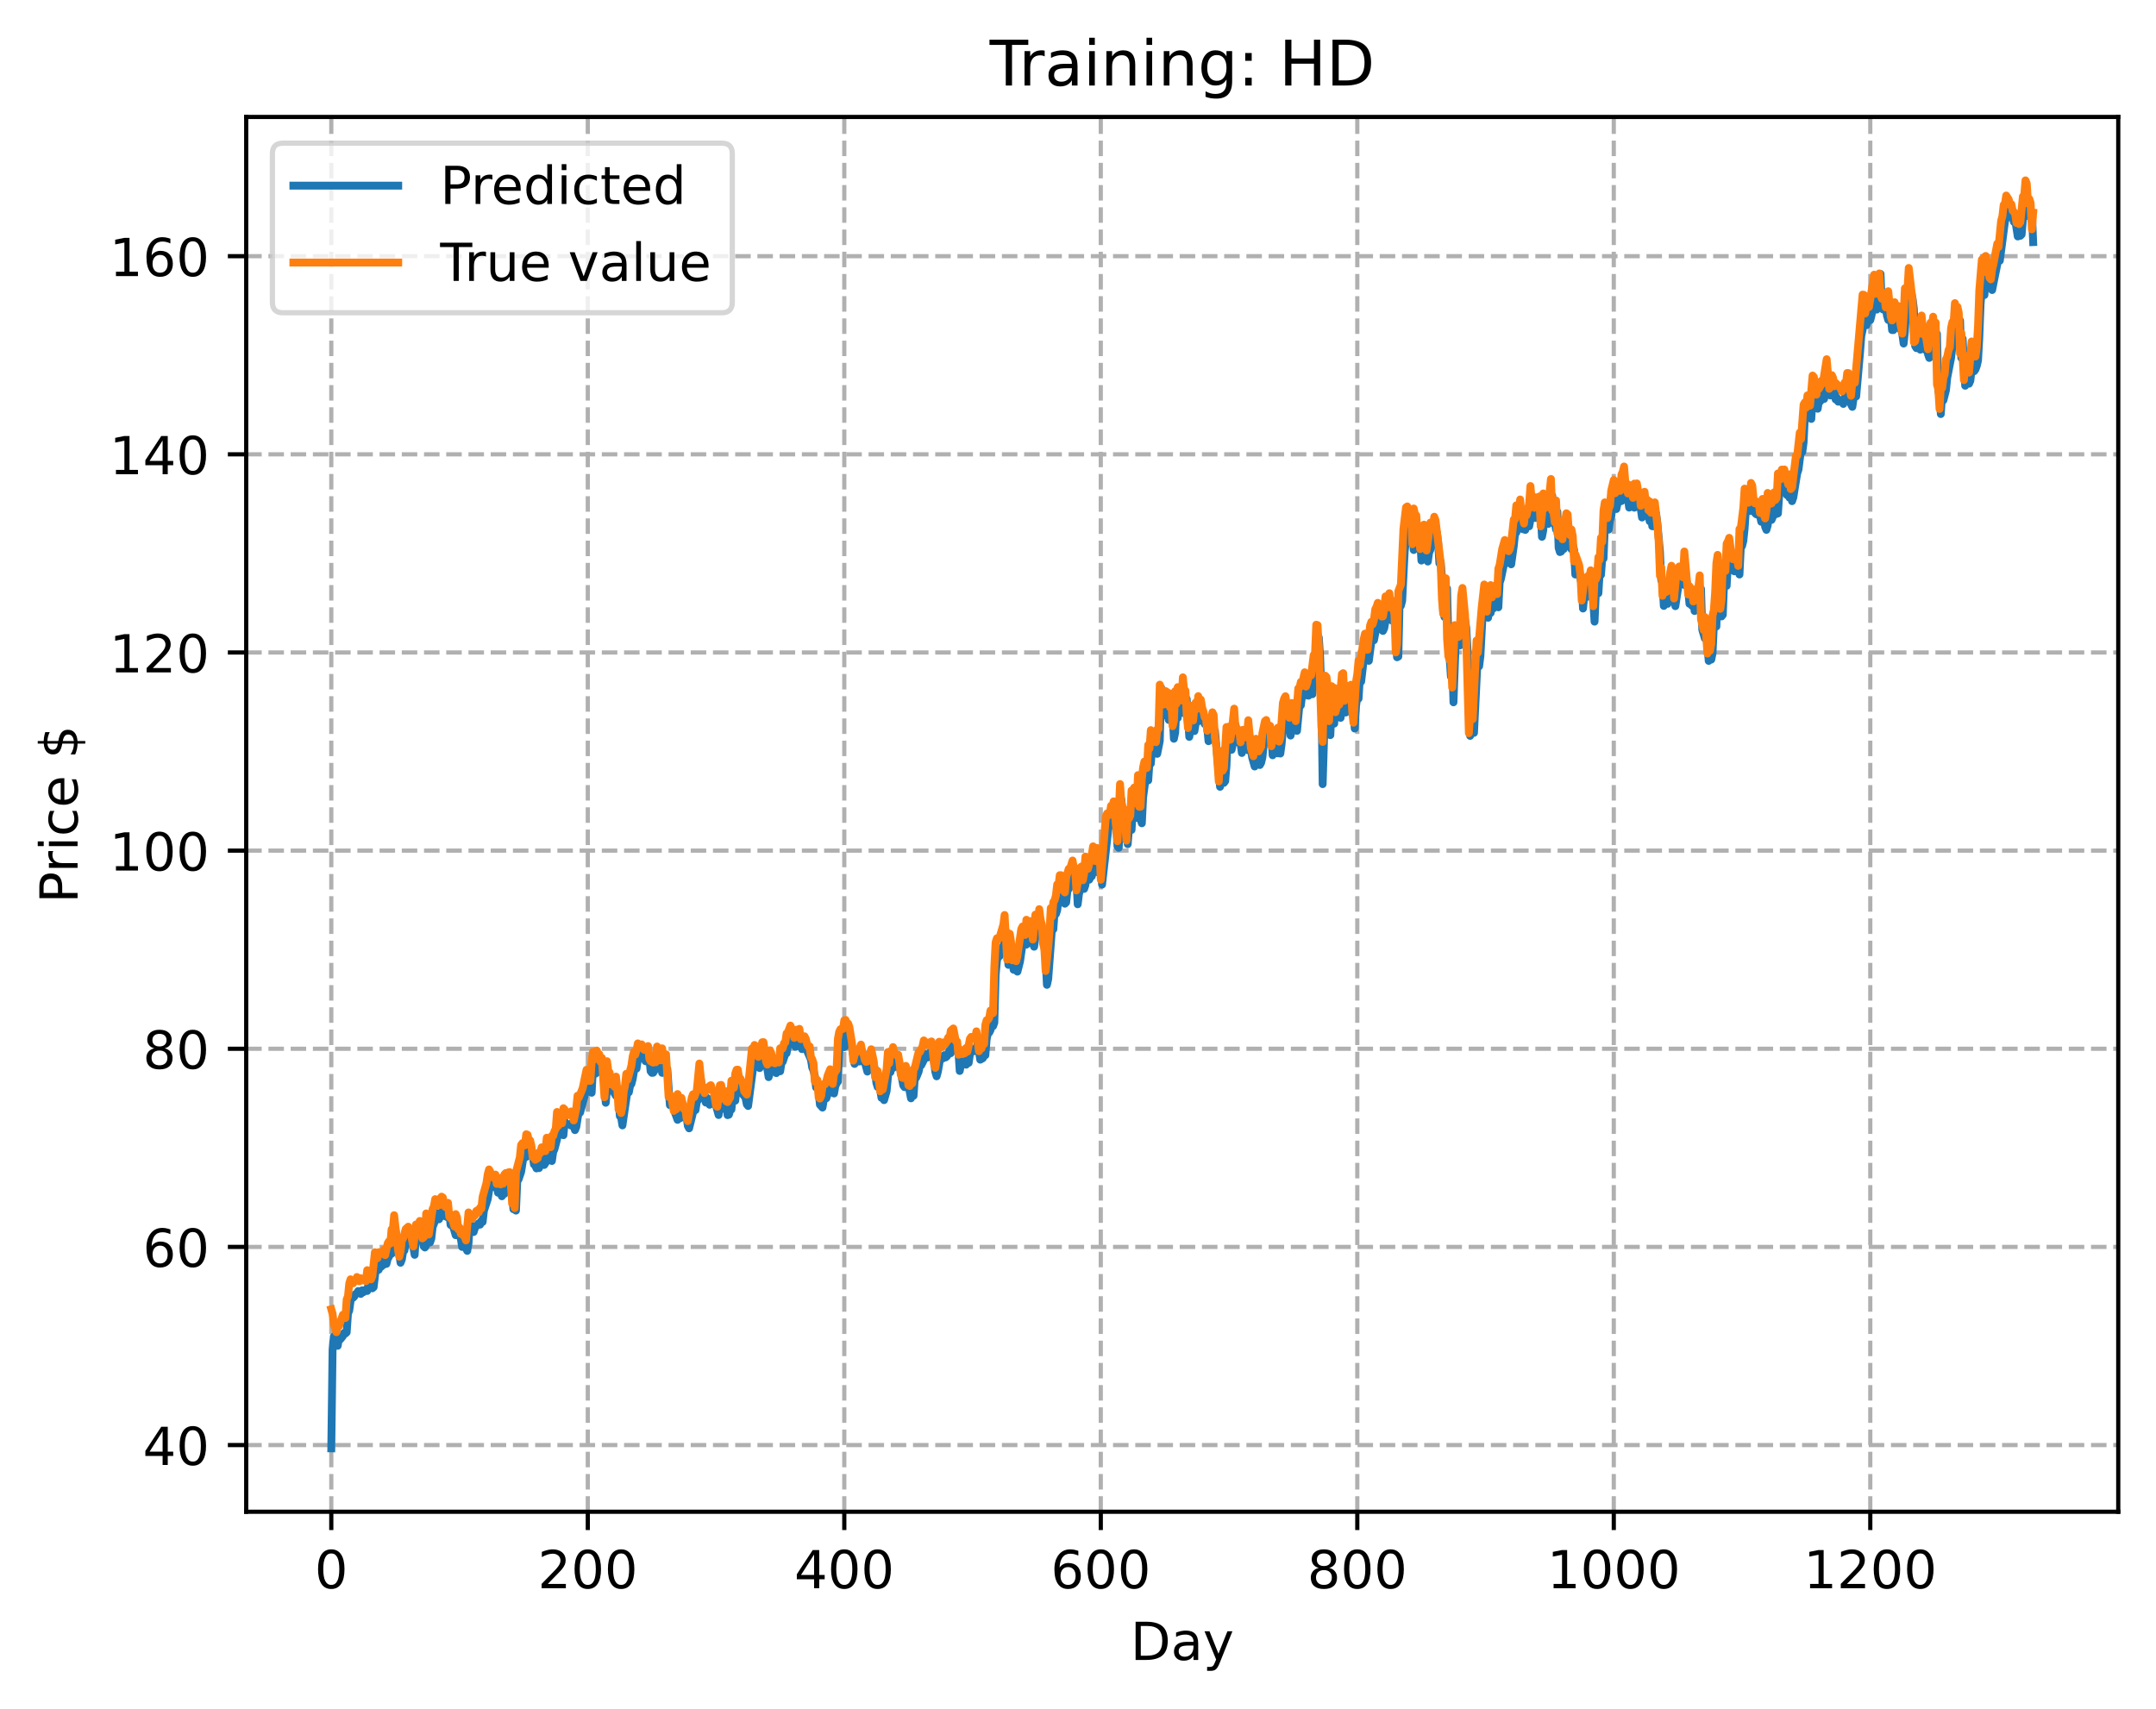 <?xml version="1.0" encoding="utf-8" standalone="no"?>
<!DOCTYPE svg PUBLIC "-//W3C//DTD SVG 1.1//EN"
  "http://www.w3.org/Graphics/SVG/1.1/DTD/svg11.dtd">
<!-- Created with matplotlib (https://matplotlib.org/) -->
<svg height="325.986pt" version="1.1" viewBox="0 0 411.286 325.986" width="411.286pt" xmlns="http://www.w3.org/2000/svg" xmlns:xlink="http://www.w3.org/1999/xlink">
 <defs>
  <style type="text/css">
*{stroke-linecap:butt;stroke-linejoin:round;}
  </style>
 </defs>
 <g id="figure_1">
  <g id="patch_1">
   <path d="M 0 325.986 
L 411.286 325.986 
L 411.286 0 
L 0 0 
z
" style="fill:#ffffff;"/>
  </g>
  <g id="axes_1">
   <g id="patch_2">
    <path d="M 46.966 288.43 
L 404.086 288.43 
L 404.086 22.318 
L 46.966 22.318 
z
" style="fill:#ffffff;"/>
   </g>
   <g id="matplotlib.axis_1">
    <g id="xtick_1">
     <g id="line2d_1">
      <path clip-path="url(#pad8af19d97)" d="M 63.198 288.43 
L 63.198 22.318 
" style="fill:none;stroke:#b0b0b0;stroke-dasharray:2.96,1.28;stroke-dashoffset:0;stroke-width:0.8;"/>
     </g>
     <g id="line2d_2">
      <defs>
       <path d="M 0 0 
L 0 3.5 
" id="m8579e2cf82" style="stroke:#000000;stroke-width:0.8;"/>
      </defs>
      <g>
       <use style="stroke:#000000;stroke-width:0.8;" x="63.198" xlink:href="#m8579e2cf82" y="288.43"/>
      </g>
     </g>
     <g id="text_1">
      <!-- 0 -->
      <defs>
       <path d="M 31.781 66.406 
Q 24.172 66.406 20.328 58.906 
Q 16.5 51.422 16.5 36.375 
Q 16.5 21.391 20.328 13.891 
Q 24.172 6.391 31.781 6.391 
Q 39.453 6.391 43.281 13.891 
Q 47.125 21.391 47.125 36.375 
Q 47.125 51.422 43.281 58.906 
Q 39.453 66.406 31.781 66.406 
z
M 31.781 74.219 
Q 44.047 74.219 50.516 64.516 
Q 56.984 54.828 56.984 36.375 
Q 56.984 17.969 50.516 8.266 
Q 44.047 -1.422 31.781 -1.422 
Q 19.531 -1.422 13.062 8.266 
Q 6.594 17.969 6.594 36.375 
Q 6.594 54.828 13.062 64.516 
Q 19.531 74.219 31.781 74.219 
z
" id="DejaVuSans-48"/>
      </defs>
      <g transform="translate(60.017 303.029)scale(0.1 -0.1)">
       <use xlink:href="#DejaVuSans-48"/>
      </g>
     </g>
    </g>
    <g id="xtick_2">
     <g id="line2d_3">
      <path clip-path="url(#pad8af19d97)" d="M 112.129 288.43 
L 112.129 22.318 
" style="fill:none;stroke:#b0b0b0;stroke-dasharray:2.96,1.28;stroke-dashoffset:0;stroke-width:0.8;"/>
     </g>
     <g id="line2d_4">
      <g>
       <use style="stroke:#000000;stroke-width:0.8;" x="112.129" xlink:href="#m8579e2cf82" y="288.43"/>
      </g>
     </g>
     <g id="text_2">
      <!-- 200 -->
      <defs>
       <path d="M 19.188 8.297 
L 53.609 8.297 
L 53.609 0 
L 7.328 0 
L 7.328 8.297 
Q 12.938 14.109 22.625 23.891 
Q 32.328 33.688 34.812 36.531 
Q 39.547 41.844 41.422 45.531 
Q 43.312 49.219 43.312 52.781 
Q 43.312 58.594 39.234 62.25 
Q 35.156 65.922 28.609 65.922 
Q 23.969 65.922 18.812 64.312 
Q 13.672 62.703 7.812 59.422 
L 7.812 69.391 
Q 13.766 71.781 18.938 73 
Q 24.125 74.219 28.422 74.219 
Q 39.75 74.219 46.484 68.547 
Q 53.219 62.891 53.219 53.422 
Q 53.219 48.922 51.531 44.891 
Q 49.859 40.875 45.406 35.406 
Q 44.188 33.984 37.641 27.219 
Q 31.109 20.453 19.188 8.297 
z
" id="DejaVuSans-50"/>
      </defs>
      <g transform="translate(102.585 303.029)scale(0.1 -0.1)">
       <use xlink:href="#DejaVuSans-50"/>
       <use x="63.623" xlink:href="#DejaVuSans-48"/>
       <use x="127.246" xlink:href="#DejaVuSans-48"/>
      </g>
     </g>
    </g>
    <g id="xtick_3">
     <g id="line2d_5">
      <path clip-path="url(#pad8af19d97)" d="M 161.06 288.43 
L 161.06 22.318 
" style="fill:none;stroke:#b0b0b0;stroke-dasharray:2.96,1.28;stroke-dashoffset:0;stroke-width:0.8;"/>
     </g>
     <g id="line2d_6">
      <g>
       <use style="stroke:#000000;stroke-width:0.8;" x="161.06" xlink:href="#m8579e2cf82" y="288.43"/>
      </g>
     </g>
     <g id="text_3">
      <!-- 400 -->
      <defs>
       <path d="M 37.797 64.312 
L 12.891 25.391 
L 37.797 25.391 
z
M 35.203 72.906 
L 47.609 72.906 
L 47.609 25.391 
L 58.016 25.391 
L 58.016 17.188 
L 47.609 17.188 
L 47.609 0 
L 37.797 0 
L 37.797 17.188 
L 4.891 17.188 
L 4.891 26.703 
z
" id="DejaVuSans-52"/>
      </defs>
      <g transform="translate(151.516 303.029)scale(0.1 -0.1)">
       <use xlink:href="#DejaVuSans-52"/>
       <use x="63.623" xlink:href="#DejaVuSans-48"/>
       <use x="127.246" xlink:href="#DejaVuSans-48"/>
      </g>
     </g>
    </g>
    <g id="xtick_4">
     <g id="line2d_7">
      <path clip-path="url(#pad8af19d97)" d="M 209.99 288.43 
L 209.99 22.318 
" style="fill:none;stroke:#b0b0b0;stroke-dasharray:2.96,1.28;stroke-dashoffset:0;stroke-width:0.8;"/>
     </g>
     <g id="line2d_8">
      <g>
       <use style="stroke:#000000;stroke-width:0.8;" x="209.99" xlink:href="#m8579e2cf82" y="288.43"/>
      </g>
     </g>
     <g id="text_4">
      <!-- 600 -->
      <defs>
       <path d="M 33.016 40.375 
Q 26.375 40.375 22.484 35.828 
Q 18.609 31.297 18.609 23.391 
Q 18.609 15.531 22.484 10.953 
Q 26.375 6.391 33.016 6.391 
Q 39.656 6.391 43.531 10.953 
Q 47.406 15.531 47.406 23.391 
Q 47.406 31.297 43.531 35.828 
Q 39.656 40.375 33.016 40.375 
z
M 52.594 71.297 
L 52.594 62.312 
Q 48.875 64.062 45.094 64.984 
Q 41.312 65.922 37.594 65.922 
Q 27.828 65.922 22.672 59.328 
Q 17.531 52.734 16.797 39.406 
Q 19.672 43.656 24.016 45.922 
Q 28.375 48.188 33.594 48.188 
Q 44.578 48.188 50.953 41.516 
Q 57.328 34.859 57.328 23.391 
Q 57.328 12.156 50.688 5.359 
Q 44.047 -1.422 33.016 -1.422 
Q 20.359 -1.422 13.672 8.266 
Q 6.984 17.969 6.984 36.375 
Q 6.984 53.656 15.188 63.938 
Q 23.391 74.219 37.203 74.219 
Q 40.922 74.219 44.703 73.484 
Q 48.484 72.75 52.594 71.297 
z
" id="DejaVuSans-54"/>
      </defs>
      <g transform="translate(200.446 303.029)scale(0.1 -0.1)">
       <use xlink:href="#DejaVuSans-54"/>
       <use x="63.623" xlink:href="#DejaVuSans-48"/>
       <use x="127.246" xlink:href="#DejaVuSans-48"/>
      </g>
     </g>
    </g>
    <g id="xtick_5">
     <g id="line2d_9">
      <path clip-path="url(#pad8af19d97)" d="M 258.921 288.43 
L 258.921 22.318 
" style="fill:none;stroke:#b0b0b0;stroke-dasharray:2.96,1.28;stroke-dashoffset:0;stroke-width:0.8;"/>
     </g>
     <g id="line2d_10">
      <g>
       <use style="stroke:#000000;stroke-width:0.8;" x="258.921" xlink:href="#m8579e2cf82" y="288.43"/>
      </g>
     </g>
     <g id="text_5">
      <!-- 800 -->
      <defs>
       <path d="M 31.781 34.625 
Q 24.75 34.625 20.719 30.859 
Q 16.703 27.094 16.703 20.516 
Q 16.703 13.922 20.719 10.156 
Q 24.75 6.391 31.781 6.391 
Q 38.812 6.391 42.859 10.172 
Q 46.922 13.969 46.922 20.516 
Q 46.922 27.094 42.891 30.859 
Q 38.875 34.625 31.781 34.625 
z
M 21.922 38.812 
Q 15.578 40.375 12.031 44.719 
Q 8.5 49.078 8.5 55.328 
Q 8.5 64.062 14.719 69.141 
Q 20.953 74.219 31.781 74.219 
Q 42.672 74.219 48.875 69.141 
Q 55.078 64.062 55.078 55.328 
Q 55.078 49.078 51.531 44.719 
Q 48 40.375 41.703 38.812 
Q 48.828 37.156 52.797 32.312 
Q 56.781 27.484 56.781 20.516 
Q 56.781 9.906 50.312 4.234 
Q 43.844 -1.422 31.781 -1.422 
Q 19.734 -1.422 13.25 4.234 
Q 6.781 9.906 6.781 20.516 
Q 6.781 27.484 10.781 32.312 
Q 14.797 37.156 21.922 38.812 
z
M 18.312 54.391 
Q 18.312 48.734 21.844 45.562 
Q 25.391 42.391 31.781 42.391 
Q 38.141 42.391 41.719 45.562 
Q 45.312 48.734 45.312 54.391 
Q 45.312 60.062 41.719 63.234 
Q 38.141 66.406 31.781 66.406 
Q 25.391 66.406 21.844 63.234 
Q 18.312 60.062 18.312 54.391 
z
" id="DejaVuSans-56"/>
      </defs>
      <g transform="translate(249.377 303.029)scale(0.1 -0.1)">
       <use xlink:href="#DejaVuSans-56"/>
       <use x="63.623" xlink:href="#DejaVuSans-48"/>
       <use x="127.246" xlink:href="#DejaVuSans-48"/>
      </g>
     </g>
    </g>
    <g id="xtick_6">
     <g id="line2d_11">
      <path clip-path="url(#pad8af19d97)" d="M 307.851 288.43 
L 307.851 22.318 
" style="fill:none;stroke:#b0b0b0;stroke-dasharray:2.96,1.28;stroke-dashoffset:0;stroke-width:0.8;"/>
     </g>
     <g id="line2d_12">
      <g>
       <use style="stroke:#000000;stroke-width:0.8;" x="307.851" xlink:href="#m8579e2cf82" y="288.43"/>
      </g>
     </g>
     <g id="text_6">
      <!-- 1000 -->
      <defs>
       <path d="M 12.406 8.297 
L 28.516 8.297 
L 28.516 63.922 
L 10.984 60.406 
L 10.984 69.391 
L 28.422 72.906 
L 38.281 72.906 
L 38.281 8.297 
L 54.391 8.297 
L 54.391 0 
L 12.406 0 
z
" id="DejaVuSans-49"/>
      </defs>
      <g transform="translate(295.126 303.029)scale(0.1 -0.1)">
       <use xlink:href="#DejaVuSans-49"/>
       <use x="63.623" xlink:href="#DejaVuSans-48"/>
       <use x="127.246" xlink:href="#DejaVuSans-48"/>
       <use x="190.869" xlink:href="#DejaVuSans-48"/>
      </g>
     </g>
    </g>
    <g id="xtick_7">
     <g id="line2d_13">
      <path clip-path="url(#pad8af19d97)" d="M 356.782 288.43 
L 356.782 22.318 
" style="fill:none;stroke:#b0b0b0;stroke-dasharray:2.96,1.28;stroke-dashoffset:0;stroke-width:0.8;"/>
     </g>
     <g id="line2d_14">
      <g>
       <use style="stroke:#000000;stroke-width:0.8;" x="356.782" xlink:href="#m8579e2cf82" y="288.43"/>
      </g>
     </g>
     <g id="text_7">
      <!-- 1200 -->
      <g transform="translate(344.057 303.029)scale(0.1 -0.1)">
       <use xlink:href="#DejaVuSans-49"/>
       <use x="63.623" xlink:href="#DejaVuSans-50"/>
       <use x="127.246" xlink:href="#DejaVuSans-48"/>
       <use x="190.869" xlink:href="#DejaVuSans-48"/>
      </g>
     </g>
    </g>
    <g id="text_8">
     <!-- Day -->
     <defs>
      <path d="M 19.672 64.797 
L 19.672 8.109 
L 31.594 8.109 
Q 46.688 8.109 53.688 14.938 
Q 60.688 21.781 60.688 36.531 
Q 60.688 51.172 53.688 57.984 
Q 46.688 64.797 31.594 64.797 
z
M 9.812 72.906 
L 30.078 72.906 
Q 51.266 72.906 61.172 64.094 
Q 71.094 55.281 71.094 36.531 
Q 71.094 17.672 61.125 8.828 
Q 51.172 0 30.078 0 
L 9.812 0 
z
" id="DejaVuSans-68"/>
      <path d="M 34.281 27.484 
Q 23.391 27.484 19.188 25 
Q 14.984 22.516 14.984 16.5 
Q 14.984 11.719 18.141 8.906 
Q 21.297 6.109 26.703 6.109 
Q 34.188 6.109 38.703 11.406 
Q 43.219 16.703 43.219 25.484 
L 43.219 27.484 
z
M 52.203 31.203 
L 52.203 0 
L 43.219 0 
L 43.219 8.297 
Q 40.141 3.328 35.547 0.953 
Q 30.953 -1.422 24.312 -1.422 
Q 15.922 -1.422 10.953 3.297 
Q 6 8.016 6 15.922 
Q 6 25.141 12.172 29.828 
Q 18.359 34.516 30.609 34.516 
L 43.219 34.516 
L 43.219 35.406 
Q 43.219 41.609 39.141 45 
Q 35.062 48.391 27.688 48.391 
Q 23 48.391 18.547 47.266 
Q 14.109 46.141 10.016 43.891 
L 10.016 52.203 
Q 14.938 54.109 19.578 55.047 
Q 24.219 56 28.609 56 
Q 40.484 56 46.344 49.844 
Q 52.203 43.703 52.203 31.203 
z
" id="DejaVuSans-97"/>
      <path d="M 32.172 -5.078 
Q 28.375 -14.844 24.75 -17.812 
Q 21.141 -20.797 15.094 -20.797 
L 7.906 -20.797 
L 7.906 -13.281 
L 13.188 -13.281 
Q 16.891 -13.281 18.938 -11.516 
Q 21 -9.766 23.484 -3.219 
L 25.094 0.875 
L 2.984 54.688 
L 12.5 54.688 
L 29.594 11.922 
L 46.688 54.688 
L 56.203 54.688 
z
" id="DejaVuSans-121"/>
     </defs>
     <g transform="translate(215.652 316.707)scale(0.1 -0.1)">
      <use xlink:href="#DejaVuSans-68"/>
      <use x="77.002" xlink:href="#DejaVuSans-97"/>
      <use x="138.281" xlink:href="#DejaVuSans-121"/>
     </g>
    </g>
   </g>
   <g id="matplotlib.axis_2">
    <g id="ytick_1">
     <g id="line2d_15">
      <path clip-path="url(#pad8af19d97)" d="M 46.966 275.707 
L 404.086 275.707 
" style="fill:none;stroke:#b0b0b0;stroke-dasharray:2.96,1.28;stroke-dashoffset:0;stroke-width:0.8;"/>
     </g>
     <g id="line2d_16">
      <defs>
       <path d="M 0 0 
L -3.5 0 
" id="ma7d78b1dad" style="stroke:#000000;stroke-width:0.8;"/>
      </defs>
      <g>
       <use style="stroke:#000000;stroke-width:0.8;" x="46.966" xlink:href="#ma7d78b1dad" y="275.707"/>
      </g>
     </g>
     <g id="text_9">
      <!-- 40 -->
      <g transform="translate(27.241 279.506)scale(0.1 -0.1)">
       <use xlink:href="#DejaVuSans-52"/>
       <use x="63.623" xlink:href="#DejaVuSans-48"/>
      </g>
     </g>
    </g>
    <g id="ytick_2">
     <g id="line2d_17">
      <path clip-path="url(#pad8af19d97)" d="M 46.966 237.901 
L 404.086 237.901 
" style="fill:none;stroke:#b0b0b0;stroke-dasharray:2.96,1.28;stroke-dashoffset:0;stroke-width:0.8;"/>
     </g>
     <g id="line2d_18">
      <g>
       <use style="stroke:#000000;stroke-width:0.8;" x="46.966" xlink:href="#ma7d78b1dad" y="237.901"/>
      </g>
     </g>
     <g id="text_10">
      <!-- 60 -->
      <g transform="translate(27.241 241.7)scale(0.1 -0.1)">
       <use xlink:href="#DejaVuSans-54"/>
       <use x="63.623" xlink:href="#DejaVuSans-48"/>
      </g>
     </g>
    </g>
    <g id="ytick_3">
     <g id="line2d_19">
      <path clip-path="url(#pad8af19d97)" d="M 46.966 200.096 
L 404.086 200.096 
" style="fill:none;stroke:#b0b0b0;stroke-dasharray:2.96,1.28;stroke-dashoffset:0;stroke-width:0.8;"/>
     </g>
     <g id="line2d_20">
      <g>
       <use style="stroke:#000000;stroke-width:0.8;" x="46.966" xlink:href="#ma7d78b1dad" y="200.096"/>
      </g>
     </g>
     <g id="text_11">
      <!-- 80 -->
      <g transform="translate(27.241 203.895)scale(0.1 -0.1)">
       <use xlink:href="#DejaVuSans-56"/>
       <use x="63.623" xlink:href="#DejaVuSans-48"/>
      </g>
     </g>
    </g>
    <g id="ytick_4">
     <g id="line2d_21">
      <path clip-path="url(#pad8af19d97)" d="M 46.966 162.291 
L 404.086 162.291 
" style="fill:none;stroke:#b0b0b0;stroke-dasharray:2.96,1.28;stroke-dashoffset:0;stroke-width:0.8;"/>
     </g>
     <g id="line2d_22">
      <g>
       <use style="stroke:#000000;stroke-width:0.8;" x="46.966" xlink:href="#ma7d78b1dad" y="162.291"/>
      </g>
     </g>
     <g id="text_12">
      <!-- 100 -->
      <g transform="translate(20.878 166.09)scale(0.1 -0.1)">
       <use xlink:href="#DejaVuSans-49"/>
       <use x="63.623" xlink:href="#DejaVuSans-48"/>
       <use x="127.246" xlink:href="#DejaVuSans-48"/>
      </g>
     </g>
    </g>
    <g id="ytick_5">
     <g id="line2d_23">
      <path clip-path="url(#pad8af19d97)" d="M 46.966 124.485 
L 404.086 124.485 
" style="fill:none;stroke:#b0b0b0;stroke-dasharray:2.96,1.28;stroke-dashoffset:0;stroke-width:0.8;"/>
     </g>
     <g id="line2d_24">
      <g>
       <use style="stroke:#000000;stroke-width:0.8;" x="46.966" xlink:href="#ma7d78b1dad" y="124.485"/>
      </g>
     </g>
     <g id="text_13">
      <!-- 120 -->
      <g transform="translate(20.878 128.285)scale(0.1 -0.1)">
       <use xlink:href="#DejaVuSans-49"/>
       <use x="63.623" xlink:href="#DejaVuSans-50"/>
       <use x="127.246" xlink:href="#DejaVuSans-48"/>
      </g>
     </g>
    </g>
    <g id="ytick_6">
     <g id="line2d_25">
      <path clip-path="url(#pad8af19d97)" d="M 46.966 86.68 
L 404.086 86.68 
" style="fill:none;stroke:#b0b0b0;stroke-dasharray:2.96,1.28;stroke-dashoffset:0;stroke-width:0.8;"/>
     </g>
     <g id="line2d_26">
      <g>
       <use style="stroke:#000000;stroke-width:0.8;" x="46.966" xlink:href="#ma7d78b1dad" y="86.68"/>
      </g>
     </g>
     <g id="text_14">
      <!-- 140 -->
      <g transform="translate(20.878 90.479)scale(0.1 -0.1)">
       <use xlink:href="#DejaVuSans-49"/>
       <use x="63.623" xlink:href="#DejaVuSans-52"/>
       <use x="127.246" xlink:href="#DejaVuSans-48"/>
      </g>
     </g>
    </g>
    <g id="ytick_7">
     <g id="line2d_27">
      <path clip-path="url(#pad8af19d97)" d="M 46.966 48.875 
L 404.086 48.875 
" style="fill:none;stroke:#b0b0b0;stroke-dasharray:2.96,1.28;stroke-dashoffset:0;stroke-width:0.8;"/>
     </g>
     <g id="line2d_28">
      <g>
       <use style="stroke:#000000;stroke-width:0.8;" x="46.966" xlink:href="#ma7d78b1dad" y="48.875"/>
      </g>
     </g>
     <g id="text_15">
      <!-- 160 -->
      <g transform="translate(20.878 52.674)scale(0.1 -0.1)">
       <use xlink:href="#DejaVuSans-49"/>
       <use x="63.623" xlink:href="#DejaVuSans-54"/>
       <use x="127.246" xlink:href="#DejaVuSans-48"/>
      </g>
     </g>
    </g>
    <g id="text_16">
     <!-- Price $ -->
     <defs>
      <path d="M 19.672 64.797 
L 19.672 37.406 
L 32.078 37.406 
Q 38.969 37.406 42.719 40.969 
Q 46.484 44.531 46.484 51.125 
Q 46.484 57.672 42.719 61.234 
Q 38.969 64.797 32.078 64.797 
z
M 9.812 72.906 
L 32.078 72.906 
Q 44.344 72.906 50.609 67.359 
Q 56.891 61.812 56.891 51.125 
Q 56.891 40.328 50.609 34.812 
Q 44.344 29.297 32.078 29.297 
L 19.672 29.297 
L 19.672 0 
L 9.812 0 
z
" id="DejaVuSans-80"/>
      <path d="M 41.109 46.297 
Q 39.594 47.172 37.812 47.578 
Q 36.031 48 33.891 48 
Q 26.266 48 22.188 43.047 
Q 18.109 38.094 18.109 28.812 
L 18.109 0 
L 9.078 0 
L 9.078 54.688 
L 18.109 54.688 
L 18.109 46.188 
Q 20.953 51.172 25.484 53.578 
Q 30.031 56 36.531 56 
Q 37.453 56 38.578 55.875 
Q 39.703 55.766 41.062 55.516 
z
" id="DejaVuSans-114"/>
      <path d="M 9.422 54.688 
L 18.406 54.688 
L 18.406 0 
L 9.422 0 
z
M 9.422 75.984 
L 18.406 75.984 
L 18.406 64.594 
L 9.422 64.594 
z
" id="DejaVuSans-105"/>
      <path d="M 48.781 52.594 
L 48.781 44.188 
Q 44.969 46.297 41.141 47.344 
Q 37.312 48.391 33.406 48.391 
Q 24.656 48.391 19.812 42.844 
Q 14.984 37.312 14.984 27.297 
Q 14.984 17.281 19.812 11.734 
Q 24.656 6.203 33.406 6.203 
Q 37.312 6.203 41.141 7.25 
Q 44.969 8.297 48.781 10.406 
L 48.781 2.094 
Q 45.016 0.344 40.984 -0.531 
Q 36.969 -1.422 32.422 -1.422 
Q 20.062 -1.422 12.781 6.344 
Q 5.516 14.109 5.516 27.297 
Q 5.516 40.672 12.859 48.328 
Q 20.219 56 33.016 56 
Q 37.156 56 41.109 55.141 
Q 45.062 54.297 48.781 52.594 
z
" id="DejaVuSans-99"/>
      <path d="M 56.203 29.594 
L 56.203 25.203 
L 14.891 25.203 
Q 15.484 15.922 20.484 11.062 
Q 25.484 6.203 34.422 6.203 
Q 39.594 6.203 44.453 7.469 
Q 49.312 8.734 54.109 11.281 
L 54.109 2.781 
Q 49.266 0.734 44.188 -0.344 
Q 39.109 -1.422 33.891 -1.422 
Q 20.797 -1.422 13.156 6.188 
Q 5.516 13.812 5.516 26.812 
Q 5.516 40.234 12.766 48.109 
Q 20.016 56 32.328 56 
Q 43.359 56 49.781 48.891 
Q 56.203 41.797 56.203 29.594 
z
M 47.219 32.234 
Q 47.125 39.594 43.094 43.984 
Q 39.062 48.391 32.422 48.391 
Q 24.906 48.391 20.391 44.141 
Q 15.875 39.891 15.188 32.172 
z
" id="DejaVuSans-101"/>
      <path id="DejaVuSans-32"/>
      <path d="M 33.797 -14.703 
L 28.906 -14.703 
L 28.859 0 
Q 23.734 0.094 18.609 1.188 
Q 13.484 2.297 8.297 4.5 
L 8.297 13.281 
Q 13.281 10.156 18.375 8.562 
Q 23.484 6.984 28.906 6.938 
L 28.906 29.203 
Q 18.109 30.953 13.203 35.156 
Q 8.297 39.359 8.297 46.688 
Q 8.297 54.641 13.625 59.219 
Q 18.953 63.812 28.906 64.5 
L 28.906 75.984 
L 33.797 75.984 
L 33.797 64.656 
Q 38.328 64.453 42.578 63.688 
Q 46.828 62.938 50.875 61.625 
L 50.875 53.078 
Q 46.828 55.125 42.547 56.25 
Q 38.281 57.375 33.797 57.562 
L 33.797 36.719 
Q 44.875 35.016 50.094 30.609 
Q 55.328 26.219 55.328 18.609 
Q 55.328 10.359 49.781 5.594 
Q 44.234 0.828 33.797 0.094 
z
M 28.906 37.594 
L 28.906 57.625 
Q 23.25 56.984 20.266 54.391 
Q 17.281 51.812 17.281 47.516 
Q 17.281 43.312 20.031 40.969 
Q 22.797 38.625 28.906 37.594 
z
M 33.797 28.219 
L 33.797 7.078 
Q 39.984 7.906 43.141 10.594 
Q 46.297 13.281 46.297 17.672 
Q 46.297 21.969 43.281 24.5 
Q 40.281 27.047 33.797 28.219 
z
" id="DejaVuSans-36"/>
     </defs>
     <g transform="translate(14.798 172.342)rotate(-90)scale(0.1 -0.1)">
      <use xlink:href="#DejaVuSans-80"/>
      <use x="58.553" xlink:href="#DejaVuSans-114"/>
      <use x="99.666" xlink:href="#DejaVuSans-105"/>
      <use x="127.449" xlink:href="#DejaVuSans-99"/>
      <use x="182.43" xlink:href="#DejaVuSans-101"/>
      <use x="243.953" xlink:href="#DejaVuSans-32"/>
      <use x="275.74" xlink:href="#DejaVuSans-36"/>
     </g>
    </g>
   </g>
   <g id="line2d_29">
    <path clip-path="url(#pad8af19d97)" d="M 63.198 276.334 
L 63.443 257.59 
L 63.688 254.982 
L 64.177 256.2 
L 64.422 256.773 
L 64.666 255.243 
L 64.911 255.547 
L 65.4 254.939 
L 65.645 254.306 
L 65.89 254.438 
L 66.134 254.204 
L 66.379 250.641 
L 66.623 250.04 
L 66.868 248.261 
L 67.113 247.305 
L 67.357 247.606 
L 67.602 247.347 
L 67.847 246.871 
L 68.091 246.77 
L 68.336 246.322 
L 68.825 246.869 
L 69.07 246.188 
L 69.315 246.552 
L 69.559 246.151 
L 69.804 246.076 
L 70.049 246.313 
L 70.293 245.011 
L 70.538 245.162 
L 70.783 244.749 
L 71.027 245.804 
L 71.272 245.592 
L 71.761 241.55 
L 72.006 242.371 
L 72.251 242.261 
L 72.495 240.985 
L 72.74 241.666 
L 72.984 240.89 
L 73.229 241.303 
L 73.474 240.1 
L 73.718 241.139 
L 73.963 240.145 
L 74.208 239.784 
L 74.452 238.97 
L 74.697 239.209 
L 74.942 237.315 
L 75.186 236.802 
L 75.431 234.658 
L 76.41 240.929 
L 76.654 240.317 
L 76.899 238.804 
L 77.144 238.588 
L 77.388 237.237 
L 77.633 236.8 
L 78.122 236.448 
L 78.367 237.264 
L 78.611 237.121 
L 78.856 237.986 
L 79.101 239.417 
L 79.345 235.6 
L 79.59 235.056 
L 79.835 235.702 
L 80.079 235.537 
L 80.324 234.974 
L 80.813 237.782 
L 81.058 238.015 
L 81.303 237.581 
L 81.547 233.322 
L 81.792 236.386 
L 82.037 237.05 
L 82.281 236.317 
L 82.526 234.136 
L 83.015 232.874 
L 83.26 231.423 
L 83.505 231.729 
L 83.749 232.636 
L 83.994 231.878 
L 84.239 232.092 
L 84.483 230.765 
L 84.728 230.426 
L 85.217 232.19 
L 85.462 231.913 
L 85.706 231.467 
L 85.951 233.702 
L 86.44 233.999 
L 86.93 235.669 
L 87.174 234.158 
L 87.419 234.408 
L 87.664 235.839 
L 87.908 236.316 
L 88.153 237.905 
L 88.398 237.261 
L 89.132 238.661 
L 89.376 237.236 
L 89.621 233.354 
L 90.11 234.125 
L 90.355 235.06 
L 90.599 234.262 
L 91.333 233.39 
L 91.578 233.659 
L 91.823 232.942 
L 92.067 233.14 
L 92.312 231.007 
L 93.046 228.778 
L 93.535 225.624 
L 93.78 225.733 
L 94.025 226.244 
L 94.269 226.28 
L 94.514 226.613 
L 94.759 225.641 
L 95.003 227.564 
L 95.248 227.376 
L 95.493 227.545 
L 95.737 228.239 
L 95.982 226.954 
L 96.227 227.78 
L 96.471 226.255 
L 96.716 225.805 
L 96.96 226.412 
L 97.205 225.915 
L 97.45 225.706 
L 97.694 227.301 
L 97.939 230.71 
L 98.184 229.221 
L 98.428 230.981 
L 98.673 225.358 
L 98.918 225.035 
L 99.407 223.599 
L 99.896 220.508 
L 100.141 220.172 
L 100.386 220.738 
L 100.63 218.921 
L 100.875 218.979 
L 101.12 219.857 
L 101.364 219.815 
L 101.609 220.332 
L 101.854 222.163 
L 102.098 222.365 
L 102.343 222.928 
L 102.587 222.408 
L 102.832 222.869 
L 103.077 222.073 
L 103.321 221.886 
L 103.566 220.923 
L 103.811 222.272 
L 104.3 221.509 
L 104.545 219.606 
L 104.789 220.612 
L 105.034 220.105 
L 105.279 221.512 
L 105.523 219.803 
L 105.768 219.261 
L 106.257 217.4 
L 106.502 214.893 
L 106.747 216.572 
L 107.236 216.122 
L 107.481 216.588 
L 107.725 214.023 
L 108.215 214.546 
L 108.704 214.478 
L 108.948 214.752 
L 109.193 214.169 
L 109.682 215.621 
L 109.927 215.033 
L 110.416 211.964 
L 110.661 212.276 
L 111.884 207.767 
L 112.129 206.459 
L 112.374 207.967 
L 112.618 208.331 
L 112.863 208.494 
L 113.108 203.758 
L 113.352 201.893 
L 113.597 204.86 
L 113.842 204.657 
L 114.086 202.169 
L 114.331 203.425 
L 114.575 203.182 
L 114.82 203.827 
L 115.065 204.061 
L 115.554 210.403 
L 116.043 205.103 
L 116.777 207.843 
L 117.511 209.084 
L 117.756 207.88 
L 118.001 209.53 
L 118.245 212.957 
L 118.49 213.179 
L 118.735 214.719 
L 119.713 208.036 
L 119.958 208.409 
L 120.203 207.109 
L 120.447 206.812 
L 120.692 205.861 
L 121.181 202.95 
L 121.426 203.886 
L 121.67 202.187 
L 121.915 201.326 
L 122.16 201.463 
L 122.404 201.795 
L 122.649 200.929 
L 122.894 201.951 
L 123.138 202.469 
L 123.383 202.526 
L 123.628 201.892 
L 123.872 201.909 
L 124.117 204.387 
L 124.362 204.698 
L 124.606 204.669 
L 124.851 204.258 
L 125.096 203.57 
L 125.34 203.857 
L 125.585 202.255 
L 125.83 203.322 
L 126.074 202.884 
L 126.319 204.697 
L 126.563 202.392 
L 126.808 204.329 
L 127.297 203.938 
L 127.787 210.846 
L 128.031 210.257 
L 128.276 210.364 
L 128.521 210.67 
L 128.765 212.315 
L 129.255 213.664 
L 129.499 211.328 
L 129.744 213.358 
L 129.989 211.933 
L 130.233 211.5 
L 130.478 212.551 
L 130.723 213.013 
L 130.967 212.963 
L 131.212 214.817 
L 131.457 215.284 
L 132.435 211.295 
L 132.68 211.802 
L 132.924 210.257 
L 133.169 209.883 
L 133.658 205.605 
L 134.148 209.495 
L 134.392 209.423 
L 134.637 210.364 
L 134.882 209.476 
L 135.371 210.784 
L 135.616 209.729 
L 135.86 209.781 
L 136.105 210.052 
L 136.35 210.108 
L 137.084 212.74 
L 137.328 210.482 
L 137.573 209.497 
L 137.818 209.983 
L 138.062 211.513 
L 138.307 211.63 
L 138.551 210.972 
L 138.796 212.763 
L 139.041 212.679 
L 139.285 211.858 
L 139.53 211.689 
L 139.775 209.064 
L 140.019 209.978 
L 140.264 210.007 
L 140.509 207.591 
L 140.753 206.324 
L 140.998 206.278 
L 141.243 207.711 
L 141.487 207.741 
L 141.732 208.814 
L 142.221 209.474 
L 142.466 210.716 
L 142.711 211.016 
L 143.689 203.56 
L 143.934 203.553 
L 144.178 200.067 
L 144.423 201.843 
L 144.668 202.298 
L 144.912 203.782 
L 145.646 201.335 
L 145.891 200.839 
L 146.625 205.516 
L 146.87 204.705 
L 147.114 202.516 
L 147.359 202.788 
L 147.604 204.359 
L 147.848 203.923 
L 148.093 204.745 
L 148.338 203.712 
L 148.582 203.462 
L 148.827 204.394 
L 149.072 202.793 
L 149.316 202.579 
L 149.806 201.102 
L 150.05 200.962 
L 150.295 199.597 
L 150.784 198.84 
L 151.029 198.14 
L 151.273 198.592 
L 151.518 198.493 
L 151.763 199.735 
L 152.252 198.839 
L 152.497 199.649 
L 152.741 198.78 
L 152.986 200.167 
L 153.231 199.945 
L 153.72 199.945 
L 154.699 202.165 
L 154.943 203.689 
L 155.188 204.253 
L 155.433 205.24 
L 155.677 207.473 
L 155.922 206.898 
L 156.166 208.243 
L 156.411 210.766 
L 156.9 211.323 
L 157.145 209.861 
L 157.39 209.392 
L 157.634 209.55 
L 157.879 208.817 
L 158.124 207.628 
L 158.613 206.437 
L 158.858 207.103 
L 159.102 208.631 
L 159.347 207.282 
L 159.592 206.679 
L 159.836 206.376 
L 160.081 200.701 
L 160.326 199.474 
L 160.57 199.374 
L 160.815 198.596 
L 161.06 199.796 
L 161.304 196.896 
L 161.549 196.778 
L 161.794 197.72 
L 162.038 197.503 
L 162.283 198.247 
L 163.017 202.993 
L 163.751 202.145 
L 163.995 202.523 
L 164.24 202.216 
L 164.485 200.517 
L 164.729 202.403 
L 164.974 202.652 
L 165.463 204.455 
L 165.708 204.109 
L 166.442 202.167 
L 166.931 204.146 
L 167.176 206.594 
L 167.421 207.39 
L 167.665 206.425 
L 168.154 209.468 
L 168.399 208.964 
L 168.644 209.902 
L 169.133 208.185 
L 169.622 202.938 
L 169.867 204.567 
L 170.112 202.9 
L 170.356 203.769 
L 170.601 202.059 
L 170.846 202.868 
L 171.335 203.609 
L 171.58 203.207 
L 172.314 207.092 
L 172.558 207.425 
L 172.803 206.767 
L 173.048 205.697 
L 173.782 209.556 
L 174.026 207.411 
L 174.271 209.073 
L 174.515 205.601 
L 174.76 205.643 
L 175.249 204.437 
L 175.494 203.18 
L 175.739 203.236 
L 176.228 202.277 
L 176.473 201.122 
L 176.717 201.795 
L 176.962 201.759 
L 177.207 201.522 
L 177.451 200.77 
L 177.696 200.836 
L 177.941 201.117 
L 178.185 202.474 
L 178.43 204.525 
L 178.675 205.355 
L 178.919 204.443 
L 179.409 201.65 
L 179.653 201.962 
L 179.898 201.931 
L 180.142 201.313 
L 180.387 201.75 
L 180.632 201.544 
L 180.876 201.156 
L 181.121 200.46 
L 181.366 200.948 
L 181.61 199.173 
L 182.1 198.423 
L 182.589 200.533 
L 182.834 200.61 
L 183.078 204.333 
L 183.323 203.119 
L 183.568 203.029 
L 183.812 202.488 
L 184.302 203.138 
L 184.546 202.197 
L 184.791 202.79 
L 185.036 201.064 
L 185.525 200.159 
L 185.77 200.581 
L 186.259 200.115 
L 186.503 198.961 
L 186.993 202.18 
L 187.482 201.905 
L 187.727 201.341 
L 187.971 201.336 
L 188.216 198.274 
L 188.461 197.14 
L 188.705 197.017 
L 188.95 196.541 
L 189.195 195.56 
L 189.439 195.786 
L 189.684 195.113 
L 189.929 186.052 
L 190.173 183.382 
L 190.418 182.173 
L 190.663 182.447 
L 191.152 180.939 
L 191.397 180.47 
L 191.641 179.749 
L 191.886 177.667 
L 192.375 184.088 
L 192.62 183.023 
L 192.864 181.306 
L 193.109 182.138 
L 193.354 185.02 
L 193.598 184.966 
L 194.088 185.382 
L 194.577 183.467 
L 195.311 178.39 
L 195.556 179.721 
L 195.8 180.227 
L 196.045 178.323 
L 196.29 179.831 
L 196.534 178.294 
L 196.779 178.601 
L 197.024 179.959 
L 197.268 180.628 
L 197.758 177.155 
L 198.002 177.262 
L 198.247 178.385 
L 198.491 176.429 
L 198.981 177.822 
L 199.47 183.095 
L 199.715 187.904 
L 199.959 186.813 
L 200.693 176.954 
L 200.938 177.312 
L 201.183 173.97 
L 201.427 174.401 
L 201.672 173.667 
L 201.917 171.729 
L 202.161 171.838 
L 202.651 168.534 
L 202.895 171.893 
L 203.14 172.424 
L 203.385 172.177 
L 203.629 169.892 
L 203.874 169.616 
L 204.608 167.862 
L 204.852 166.537 
L 205.097 167.827 
L 205.342 167.963 
L 205.586 172.532 
L 205.831 170.536 
L 206.076 169.748 
L 206.32 167.404 
L 206.565 167.297 
L 206.81 169.594 
L 207.054 168.871 
L 207.299 165.92 
L 207.788 167.846 
L 208.033 167.353 
L 208.278 167.183 
L 208.522 166.035 
L 208.767 164.257 
L 209.012 166.221 
L 209.256 166.388 
L 209.501 163.831 
L 209.746 164.691 
L 209.99 164.049 
L 210.235 168.775 
L 211.458 157.93 
L 211.703 157.687 
L 212.192 156.437 
L 212.437 156.855 
L 212.681 154.908 
L 212.926 157.329 
L 213.171 161.472 
L 213.415 161.754 
L 213.905 152.499 
L 214.149 155.07 
L 214.394 155.815 
L 214.639 156.167 
L 214.883 159.494 
L 215.128 161.061 
L 215.373 157.923 
L 215.617 158.418 
L 215.862 158.343 
L 216.106 154.116 
L 216.351 154.741 
L 216.596 153.458 
L 216.84 156.053 
L 217.085 154.946 
L 217.33 151.332 
L 217.574 156.304 
L 217.819 157.079 
L 218.064 152.15 
L 218.553 148.441 
L 218.798 147.878 
L 219.042 148.897 
L 219.287 145.243 
L 219.532 145.702 
L 219.776 142.688 
L 220.021 142.929 
L 220.51 143.038 
L 220.755 143.83 
L 221.244 141.37 
L 221.489 131.193 
L 221.978 135.355 
L 222.223 136.502 
L 222.467 134.319 
L 222.712 135.095 
L 222.957 137.36 
L 223.201 134.991 
L 223.446 137.187 
L 223.691 136.197 
L 223.935 140.949 
L 224.18 139.781 
L 224.425 134.743 
L 224.669 136.983 
L 224.914 133.974 
L 225.159 135.987 
L 225.403 135.79 
L 225.648 136.018 
L 225.893 132.265 
L 226.137 134.168 
L 226.382 133.369 
L 226.871 140.596 
L 227.116 138.907 
L 227.361 136.083 
L 227.605 138.483 
L 227.85 139.491 
L 228.094 138.013 
L 228.339 137.573 
L 228.584 137.628 
L 228.828 136.066 
L 229.073 137.029 
L 229.318 136.027 
L 229.807 138.133 
L 230.052 138.22 
L 230.296 138.889 
L 230.541 141.415 
L 230.786 139.474 
L 231.03 139.196 
L 231.275 140.46 
L 231.52 139.065 
L 231.764 139.41 
L 232.743 150.122 
L 232.988 147.057 
L 233.232 145.862 
L 233.477 149.368 
L 233.722 149.032 
L 233.966 146.101 
L 234.211 140.105 
L 234.455 141.919 
L 234.7 142.049 
L 234.945 143.057 
L 235.189 141.933 
L 235.679 138.26 
L 235.923 139.326 
L 236.168 141.101 
L 236.413 141.766 
L 236.657 141.818 
L 236.902 143.663 
L 237.147 141.912 
L 237.391 141.771 
L 237.636 142.966 
L 237.881 142.185 
L 238.125 143.161 
L 238.37 140.503 
L 238.859 144.498 
L 239.349 146.241 
L 239.593 144.177 
L 239.838 143.124 
L 240.327 145.961 
L 240.572 145.539 
L 240.816 144.512 
L 241.061 142.273 
L 241.306 141.545 
L 241.55 139.838 
L 241.795 139.635 
L 242.04 140.896 
L 242.284 140.309 
L 242.529 140.066 
L 242.774 144.101 
L 243.018 142.947 
L 243.263 140.955 
L 243.752 143.734 
L 243.997 141.864 
L 244.242 143.77 
L 244.486 141.945 
L 244.976 136.317 
L 245.22 136.398 
L 245.465 135.546 
L 245.709 136.809 
L 245.954 137.278 
L 246.199 140.342 
L 246.443 139.199 
L 246.688 137.052 
L 246.933 136.791 
L 247.422 139.446 
L 247.911 134.168 
L 248.156 134.588 
L 248.401 132.607 
L 248.645 132.728 
L 248.89 132.167 
L 249.135 130.655 
L 249.379 132.689 
L 249.624 132.728 
L 249.869 130.876 
L 250.358 132.452 
L 250.603 128.995 
L 250.847 127.862 
L 251.092 127.988 
L 251.337 121.185 
L 251.581 121.638 
L 251.826 125.24 
L 252.07 132.096 
L 252.315 149.608 
L 252.804 133.519 
L 253.049 131.227 
L 253.294 131.849 
L 253.538 133.724 
L 253.783 140.259 
L 254.028 133.601 
L 254.272 132.697 
L 254.517 138.069 
L 254.762 133.936 
L 255.006 136.735 
L 255.251 136.528 
L 255.496 136.154 
L 255.74 136.963 
L 256.474 130.637 
L 256.719 135.946 
L 256.964 133.103 
L 257.208 135.402 
L 257.453 134.277 
L 257.697 134.668 
L 257.942 132.598 
L 258.431 139.004 
L 258.676 134.738 
L 258.921 132.939 
L 259.165 133.295 
L 259.41 129.377 
L 259.655 130.048 
L 260.144 125.93 
L 260.389 125.044 
L 260.633 123.656 
L 260.878 124.067 
L 261.123 126.083 
L 261.612 122.351 
L 261.857 121.813 
L 262.101 122.153 
L 262.835 118.327 
L 263.08 117.652 
L 263.569 120.096 
L 263.814 120.385 
L 264.058 119.864 
L 264.548 117.055 
L 264.792 117.5 
L 265.037 116.58 
L 265.282 116.355 
L 265.526 118.411 
L 265.771 117.284 
L 266.016 117.749 
L 266.26 119.52 
L 266.505 125.4 
L 266.75 125.268 
L 266.994 114.669 
L 267.239 115.575 
L 267.484 114.616 
L 267.973 105.078 
L 268.707 99.295 
L 268.952 100.565 
L 269.196 100.257 
L 269.441 100.82 
L 269.685 104.937 
L 269.93 99.896 
L 270.175 101.195 
L 270.419 101.877 
L 270.664 103.934 
L 270.909 102.753 
L 271.153 106.955 
L 271.398 104.341 
L 271.643 104.582 
L 271.887 102.866 
L 272.377 107.139 
L 272.621 105.435 
L 272.866 104.878 
L 273.111 102.631 
L 273.355 103.006 
L 273.6 103.764 
L 273.845 101.022 
L 274.089 101.579 
L 274.334 103.352 
L 274.579 107.477 
L 274.823 107.134 
L 275.068 110.093 
L 275.313 116.702 
L 275.557 117.726 
L 276.046 112.287 
L 276.291 121.937 
L 276.78 129.08 
L 277.025 126.107 
L 277.27 133.999 
L 277.759 120.774 
L 278.004 122.61 
L 278.248 123.065 
L 278.493 123.149 
L 278.738 122.867 
L 278.982 117.138 
L 279.227 116.666 
L 279.716 119.846 
L 279.961 124.167 
L 280.45 140.404 
L 280.94 136.261 
L 281.184 139.831 
L 281.918 124.845 
L 282.163 127.13 
L 282.407 125.193 
L 282.897 115.967 
L 283.141 117.161 
L 283.386 115.3 
L 283.631 115.049 
L 283.875 117.864 
L 284.12 116.052 
L 284.365 116.947 
L 284.609 115.265 
L 284.854 116.11 
L 285.099 115.753 
L 285.343 114.954 
L 285.833 115.871 
L 286.077 111.165 
L 286.322 110.442 
L 286.811 108.041 
L 287.056 107.543 
L 287.301 105.745 
L 287.545 106.073 
L 287.79 107.033 
L 288.279 107.667 
L 288.768 104.196 
L 289.013 101.869 
L 289.258 101.611 
L 289.747 98.282 
L 289.992 99.284 
L 290.236 98.424 
L 290.481 100.968 
L 290.726 100.573 
L 290.97 101.105 
L 291.215 99.571 
L 291.46 100.459 
L 291.704 100.423 
L 291.949 99.186 
L 292.194 96.555 
L 292.438 98.087 
L 292.683 98.036 
L 292.928 98.828 
L 293.172 98.033 
L 293.417 98.435 
L 293.661 98.441 
L 293.906 97.626 
L 294.151 102.421 
L 294.395 101.188 
L 294.64 97.26 
L 294.885 99.942 
L 295.129 99.713 
L 295.374 99.959 
L 296.108 94.573 
L 296.353 99.66 
L 296.597 99.67 
L 296.842 101.045 
L 297.087 97.641 
L 297.331 104.534 
L 297.576 105.333 
L 297.821 105.218 
L 298.065 104.017 
L 298.31 104.744 
L 298.555 101.572 
L 298.799 101.619 
L 299.044 100.852 
L 299.289 100.722 
L 299.533 103.739 
L 299.778 104.782 
L 300.022 103.893 
L 300.267 104.866 
L 300.512 109.616 
L 300.756 107.833 
L 301.246 109.358 
L 301.735 111.512 
L 301.98 116.104 
L 302.224 113.728 
L 302.469 113.646 
L 302.714 113.892 
L 302.958 111.95 
L 303.203 111.924 
L 303.448 112.12 
L 303.692 110.637 
L 304.182 118.608 
L 304.426 113.081 
L 304.671 112.911 
L 304.916 113.189 
L 305.16 109.222 
L 305.405 109.694 
L 305.649 106.588 
L 305.894 106.575 
L 306.139 100.678 
L 306.383 98.751 
L 306.628 99.148 
L 306.873 101.053 
L 307.117 99.334 
L 307.362 98.586 
L 307.607 96.499 
L 307.851 96.108 
L 308.096 94.787 
L 308.341 97.12 
L 308.585 95.922 
L 308.83 95.818 
L 309.075 95.313 
L 309.319 95.597 
L 309.564 93.661 
L 309.809 93.188 
L 310.053 92.251 
L 310.298 94.178 
L 310.543 95.04 
L 310.787 96.848 
L 311.032 94.283 
L 311.277 95.544 
L 311.766 96.864 
L 312.01 94.871 
L 312.255 96.31 
L 312.5 94.509 
L 312.744 95.296 
L 313.234 98.736 
L 313.478 98.125 
L 313.723 98.025 
L 313.968 96.232 
L 314.212 98.474 
L 314.457 98.199 
L 314.702 99.458 
L 314.946 98.118 
L 315.191 100.398 
L 315.436 100.41 
L 315.68 99.789 
L 315.925 97.969 
L 316.17 99.88 
L 316.659 105.288 
L 316.904 110.679 
L 317.148 111.261 
L 317.393 115.606 
L 317.882 113.761 
L 318.127 115.205 
L 318.616 113.165 
L 319.105 109.566 
L 319.35 111.4 
L 319.595 115.654 
L 320.329 110.801 
L 320.573 110.373 
L 320.818 111.145 
L 321.063 110.826 
L 321.307 111.612 
L 321.552 109.197 
L 321.797 111.319 
L 322.041 112.361 
L 322.286 115.208 
L 322.531 114.156 
L 322.775 115.584 
L 323.02 114.287 
L 323.265 116.575 
L 323.509 115.446 
L 323.754 116.094 
L 323.998 115.154 
L 324.243 115.432 
L 324.488 112.342 
L 324.732 120.147 
L 325.222 121.802 
L 325.466 119.882 
L 325.956 126.094 
L 326.2 125.418 
L 326.445 125.846 
L 326.69 124.643 
L 326.934 119.446 
L 327.179 118.724 
L 327.424 119.534 
L 327.668 111.593 
L 327.913 109.496 
L 328.158 111.812 
L 328.402 117.614 
L 328.647 117.302 
L 328.892 111.207 
L 329.136 111.806 
L 329.381 111.779 
L 329.625 107.413 
L 330.115 105.137 
L 330.604 108.59 
L 330.849 109.006 
L 331.093 108.804 
L 331.338 108.429 
L 331.583 108.433 
L 331.827 109.614 
L 332.072 104.552 
L 332.317 104.198 
L 332.561 103.215 
L 332.806 100.866 
L 333.051 97.129 
L 333.295 97.48 
L 333.54 96.473 
L 333.785 97.498 
L 334.029 97.381 
L 334.274 95.181 
L 334.519 95.785 
L 334.763 97.849 
L 335.008 98.105 
L 335.742 98.392 
L 335.986 99.558 
L 336.231 99.031 
L 336.476 97.697 
L 336.72 100.509 
L 336.965 101.096 
L 337.21 100.24 
L 337.454 97.66 
L 337.699 98.097 
L 337.944 99.196 
L 338.188 98.618 
L 338.433 97.182 
L 338.678 97.132 
L 338.922 98.058 
L 339.167 97.963 
L 339.412 94.369 
L 339.901 93.421 
L 340.146 91.749 
L 340.39 92.25 
L 340.635 93.09 
L 340.88 94.45 
L 341.124 94.426 
L 341.369 94.964 
L 341.613 93.137 
L 341.858 95.62 
L 342.103 94.893 
L 342.837 90.33 
L 343.081 89.611 
L 343.571 85.794 
L 343.815 86.223 
L 344.06 84.416 
L 344.305 79.435 
L 344.549 79.888 
L 344.794 79.692 
L 345.039 78.324 
L 345.528 79.932 
L 345.773 75.706 
L 346.017 74.426 
L 346.262 75.003 
L 346.751 77.983 
L 346.996 76.407 
L 347.24 76.573 
L 347.73 75.264 
L 347.974 76.119 
L 348.708 71.448 
L 348.953 74.131 
L 349.198 75.46 
L 349.442 75.02 
L 349.687 74.202 
L 349.932 74.125 
L 350.176 76.214 
L 350.421 75.896 
L 350.666 76.64 
L 351.155 76.338 
L 351.4 76.588 
L 351.644 77.065 
L 352.134 74.922 
L 352.378 75.742 
L 352.623 74.339 
L 352.868 74.476 
L 353.112 77.157 
L 353.357 77.625 
L 353.601 75.952 
L 353.846 75.239 
L 354.091 75.64 
L 354.825 67.267 
L 355.069 64.085 
L 355.314 62.976 
L 355.559 59.893 
L 355.803 60.394 
L 356.048 62.05 
L 356.293 61.186 
L 356.537 60.926 
L 356.782 61.081 
L 357.027 60.135 
L 357.516 56.756 
L 357.761 55.827 
L 358.005 59.074 
L 358.495 56.293 
L 358.739 52.264 
L 358.984 58.105 
L 359.228 59.062 
L 359.473 58.199 
L 359.718 58.381 
L 359.962 60.202 
L 360.207 61.051 
L 360.452 57.876 
L 360.941 62.98 
L 361.186 62.98 
L 361.43 61.281 
L 361.675 60.803 
L 361.92 61.4 
L 362.164 62.593 
L 362.409 60.894 
L 362.654 62.887 
L 362.898 63.768 
L 363.143 65.55 
L 363.388 63.301 
L 363.632 58.623 
L 363.877 59.303 
L 364.122 59.459 
L 364.366 55.217 
L 364.611 55.89 
L 364.856 57.007 
L 365.1 58.97 
L 365.345 66.027 
L 365.589 66.424 
L 365.834 65.973 
L 366.079 64.451 
L 366.323 66.716 
L 366.813 62.078 
L 367.302 66.775 
L 367.547 65.975 
L 367.791 67.574 
L 368.036 68.29 
L 368.281 65.084 
L 368.525 63.911 
L 368.77 65.217 
L 369.015 63.42 
L 369.259 65.833 
L 369.504 63.697 
L 369.749 74.502 
L 369.993 75.441 
L 370.238 78.997 
L 370.483 75.163 
L 370.727 76.385 
L 371.216 74.457 
L 371.461 72.072 
L 372.195 68.281 
L 372.684 64.023 
L 372.929 63.736 
L 373.174 60.877 
L 373.418 62.421 
L 373.663 60.707 
L 373.908 61.18 
L 374.152 68.29 
L 374.397 64.617 
L 374.886 73.597 
L 375.376 70.301 
L 375.62 73.209 
L 375.865 72.657 
L 376.11 70.446 
L 376.354 66.368 
L 376.599 70.83 
L 376.844 70.487 
L 377.088 69.82 
L 377.333 68.796 
L 377.577 64.422 
L 377.822 57.991 
L 378.311 52.296 
L 378.556 56.295 
L 378.801 52.004 
L 379.045 51.051 
L 379.29 51.885 
L 379.779 54.406 
L 380.024 55.337 
L 381.247 49.245 
L 381.492 49.742 
L 382.471 42.276 
L 382.96 40.742 
L 383.449 40.114 
L 383.694 41.343 
L 383.938 41.484 
L 384.183 42.343 
L 384.428 41.988 
L 384.917 45.115 
L 385.162 44.561 
L 385.406 44.989 
L 385.651 44.742 
L 385.896 41.914 
L 386.14 40.507 
L 386.385 40.257 
L 386.63 37.456 
L 386.874 38.429 
L 387.119 41.319 
L 387.364 40.397 
L 387.608 40.423 
L 387.853 46.192 
L 387.853 46.192 
" style="fill:none;stroke:#1f77b4;stroke-linecap:square;stroke-width:1.5;"/>
   </g>
   <g id="line2d_30">
    <path clip-path="url(#pad8af19d97)" d="M 63.198 249.791 
L 63.443 250.661 
L 63.688 252.683 
L 64.177 254.176 
L 64.422 252.475 
L 64.666 253.023 
L 65.4 250.85 
L 65.645 251.02 
L 65.89 251.473 
L 66.134 247.901 
L 66.379 247.353 
L 66.623 244.876 
L 66.868 244.082 
L 67.357 244.857 
L 67.602 244.253 
L 67.847 244.423 
L 68.091 243.648 
L 68.336 244.196 
L 68.581 244.46 
L 68.825 243.874 
L 69.07 244.29 
L 69.315 244.045 
L 69.559 243.969 
L 69.804 244.442 
L 70.049 242.343 
L 70.293 243.081 
L 70.538 243.005 
L 70.783 244.101 
L 71.027 243.478 
L 71.517 238.922 
L 71.761 239.962 
L 72.006 240.056 
L 72.251 238.903 
L 72.495 239.262 
L 72.74 238.998 
L 72.984 239.054 
L 73.229 238.431 
L 73.474 239.47 
L 73.963 237.202 
L 74.208 236.824 
L 74.452 237.277 
L 74.697 234.555 
L 74.942 234.612 
L 75.186 231.852 
L 75.92 238.393 
L 76.165 239.773 
L 76.41 238.733 
L 76.654 236.673 
L 76.899 236.276 
L 77.388 234.499 
L 77.878 234.045 
L 78.122 234.593 
L 78.367 235.482 
L 78.856 237.826 
L 79.345 233.629 
L 79.59 234.083 
L 80.079 232.949 
L 80.324 234.14 
L 80.569 236.276 
L 80.813 236.087 
L 81.058 235.709 
L 81.303 231.512 
L 81.547 235.123 
L 81.792 235.538 
L 82.526 230.68 
L 82.771 230.17 
L 83.015 228.79 
L 83.26 229.074 
L 83.505 230.038 
L 83.749 228.771 
L 83.994 229.887 
L 84.239 228.318 
L 84.483 228.488 
L 84.728 229.887 
L 84.972 230.302 
L 85.217 229.698 
L 85.462 229.49 
L 85.706 232.155 
L 85.951 232.438 
L 86.196 232.363 
L 86.685 234.007 
L 86.93 231.644 
L 87.174 232.23 
L 87.419 234.555 
L 87.664 234.177 
L 87.908 235.406 
L 88.153 234.934 
L 88.398 235.746 
L 88.642 235.879 
L 88.887 236.673 
L 89.376 231.323 
L 90.11 232.533 
L 90.355 231.815 
L 90.599 231.909 
L 90.844 231.058 
L 91.089 230.907 
L 91.333 231.323 
L 91.578 230.435 
L 91.823 230.605 
L 92.067 228.355 
L 92.801 225.69 
L 93.046 224.008 
L 93.291 223.119 
L 93.535 223.573 
L 93.78 224.291 
L 94.025 224.216 
L 94.269 224.821 
L 94.514 224.102 
L 94.759 225.879 
L 95.003 225.822 
L 95.248 225.293 
L 95.493 225.974 
L 95.737 224.65 
L 95.982 225.841 
L 96.227 224.065 
L 96.471 223.819 
L 96.716 224.027 
L 96.96 223.686 
L 97.205 223.63 
L 97.45 225.728 
L 97.694 229.622 
L 97.939 227.354 
L 98.184 230.491 
L 98.428 223.611 
L 99.162 220.832 
L 99.407 218.45 
L 99.652 218.11 
L 99.896 218.091 
L 100.141 218.526 
L 100.386 216.409 
L 100.63 216.503 
L 100.875 217.581 
L 101.12 217.562 
L 101.364 218.545 
L 101.609 220.794 
L 101.854 220.227 
L 102.098 221.286 
L 102.587 220.983 
L 102.832 219.83 
L 103.077 220 
L 103.321 218.904 
L 103.566 219.66 
L 103.811 219.414 
L 104.055 219.622 
L 104.3 217.071 
L 104.545 218.318 
L 104.789 217.694 
L 105.034 218.885 
L 105.279 216.692 
L 105.523 216.73 
L 105.768 215.804 
L 106.013 215.407 
L 106.257 212.156 
L 106.502 214.783 
L 106.991 213.706 
L 107.236 214.311 
L 107.481 211.438 
L 107.725 211.702 
L 107.97 212.609 
L 108.215 212.799 
L 108.459 212.628 
L 108.704 212.666 
L 108.948 212.061 
L 109.193 212.666 
L 109.438 213.781 
L 109.927 211.513 
L 110.172 209.056 
L 110.416 209.415 
L 111.15 207.638 
L 111.884 204.103 
L 112.129 206.239 
L 112.374 206.031 
L 112.618 206.22 
L 112.863 202.534 
L 113.108 200.682 
L 113.352 202.156 
L 113.597 202.005 
L 113.842 200.436 
L 114.086 201.06 
L 114.331 201.154 
L 114.575 202.629 
L 114.82 201.835 
L 115.309 209.358 
L 115.799 202.478 
L 116.043 204.387 
L 116.288 204.614 
L 116.533 206.901 
L 117.022 206.542 
L 117.267 207.392 
L 117.511 205.408 
L 117.756 207.789 
L 118.001 211.683 
L 118.245 211.778 
L 118.49 212.364 
L 118.735 211.173 
L 118.979 208.281 
L 119.224 207.147 
L 119.469 204.878 
L 119.713 206.012 
L 120.447 203.328 
L 120.692 201.57 
L 120.936 200.663 
L 121.181 201.23 
L 121.426 200.361 
L 121.67 199.075 
L 122.16 199.68 
L 122.404 199.264 
L 122.649 200.058 
L 122.894 200.304 
L 123.138 200.096 
L 123.383 199.737 
L 123.628 199.586 
L 123.872 202.005 
L 124.117 202.478 
L 124.606 202.742 
L 124.851 201.929 
L 125.096 202.667 
L 125.34 199.661 
L 125.585 200.739 
L 125.83 200.001 
L 126.074 202.308 
L 126.319 200.02 
L 126.563 202.043 
L 127.053 201.154 
L 127.542 209.283 
L 127.787 208.829 
L 128.031 209.15 
L 128.521 211.948 
L 128.765 211.438 
L 129.01 211.645 
L 129.255 208.734 
L 129.499 211.211 
L 129.744 209.491 
L 129.989 209.453 
L 130.478 211.627 
L 130.723 211.173 
L 130.967 213.347 
L 131.212 213.895 
L 131.946 209.472 
L 132.191 208.791 
L 132.435 209.339 
L 132.924 208.035 
L 133.414 202.912 
L 133.903 207.827 
L 134.148 207.581 
L 134.392 208.564 
L 134.637 207.525 
L 135.126 207.941 
L 135.371 207.166 
L 135.616 207.052 
L 135.86 207.884 
L 136.105 208.073 
L 136.594 210.927 
L 136.839 211.173 
L 137.328 207.052 
L 137.573 206.995 
L 137.818 209.207 
L 138.062 209.661 
L 138.307 208.148 
L 138.551 210.133 
L 138.796 210.266 
L 139.285 209.396 
L 139.53 206.183 
L 139.775 207.184 
L 140.019 207.544 
L 140.264 204.822 
L 140.509 204.103 
L 140.753 204.084 
L 140.998 205.786 
L 141.243 205.767 
L 141.732 206.863 
L 141.977 208.243 
L 142.466 208.848 
L 142.711 207.317 
L 143.445 200.039 
L 143.689 200.72 
L 143.934 199.378 
L 144.178 200.569 
L 144.423 200.417 
L 144.668 201.646 
L 145.402 198.848 
L 145.646 198.829 
L 146.136 202.534 
L 146.38 203.12 
L 146.625 202.856 
L 146.87 200.398 
L 147.114 200.852 
L 147.359 202.723 
L 147.604 201.986 
L 147.848 202.875 
L 148.093 201.967 
L 148.338 201.797 
L 148.582 202.705 
L 148.827 200.001 
L 149.072 200.19 
L 149.316 200.02 
L 149.561 199.037 
L 149.806 198.886 
L 150.05 197.166 
L 150.295 196.996 
L 150.784 195.673 
L 151.029 196.278 
L 151.273 196.523 
L 151.518 198.017 
L 152.007 196.448 
L 152.252 197.128 
L 152.497 196.297 
L 152.741 198.262 
L 153.231 198.073 
L 153.475 197.714 
L 153.72 198.206 
L 153.965 199.226 
L 154.209 199.718 
L 154.454 199.642 
L 154.699 201.684 
L 154.943 202.1 
L 155.188 202.856 
L 155.433 206.372 
L 155.677 205.899 
L 155.922 206.05 
L 156.166 209.377 
L 156.411 209.604 
L 156.656 209.056 
L 156.9 207.355 
L 157.145 206.806 
L 157.39 206.882 
L 157.634 206.334 
L 157.879 205.237 
L 158.368 204.009 
L 158.613 204.689 
L 158.858 206.806 
L 159.102 204.859 
L 159.592 204.122 
L 159.836 198.243 
L 160.081 196.882 
L 160.326 196.372 
L 160.57 196.259 
L 160.815 196.315 
L 161.06 194.671 
L 161.304 194.595 
L 161.549 195.54 
L 161.794 195.276 
L 162.038 195.975 
L 162.527 199.037 
L 162.772 202.364 
L 163.017 201.268 
L 163.506 200.436 
L 163.751 200.569 
L 164.24 199.302 
L 164.485 200.739 
L 164.729 201.098 
L 164.974 202.232 
L 165.219 202.591 
L 165.463 202.515 
L 166.197 200.19 
L 166.687 202.515 
L 166.931 205.521 
L 167.176 205.559 
L 167.421 204.33 
L 167.91 208.224 
L 168.154 207.714 
L 168.399 207.865 
L 169.133 203.952 
L 169.378 200.72 
L 169.622 202.894 
L 169.867 200.531 
L 170.112 201.268 
L 170.356 199.775 
L 170.601 201.003 
L 170.846 201.022 
L 171.09 201.362 
L 171.335 201.23 
L 171.58 202.572 
L 171.824 204.973 
L 172.069 205.616 
L 172.314 205.672 
L 172.803 203.366 
L 173.292 207.071 
L 173.537 207.203 
L 173.782 205.086 
L 174.026 206.712 
L 174.271 203.952 
L 174.515 203.725 
L 175.005 201.646 
L 175.249 200.682 
L 175.494 200.701 
L 175.983 199.661 
L 176.228 198.508 
L 176.962 199.378 
L 177.207 198.886 
L 177.451 198.943 
L 177.696 198.697 
L 177.941 200.455 
L 178.185 203.064 
L 178.43 203.744 
L 179.164 198.754 
L 179.653 199.775 
L 179.898 198.886 
L 180.142 199.283 
L 180.387 199.094 
L 180.632 198.678 
L 180.876 197.96 
L 181.121 198.281 
L 181.366 196.656 
L 181.855 196.221 
L 182.344 198.659 
L 182.589 198.716 
L 182.834 201.23 
L 183.078 200.833 
L 183.323 201.117 
L 183.568 200.361 
L 184.057 200.947 
L 184.302 199.945 
L 184.546 200.644 
L 185.036 198.168 
L 185.28 197.828 
L 185.525 198.149 
L 185.77 198.073 
L 186.014 198.243 
L 186.259 196.769 
L 186.748 200.569 
L 186.993 200.039 
L 187.237 200.039 
L 187.482 199.113 
L 187.727 199.208 
L 187.971 195.503 
L 188.216 194.652 
L 188.461 194.576 
L 188.705 194.198 
L 188.95 192.8 
L 189.439 193.31 
L 189.684 184.539 
L 189.929 179.776 
L 190.173 179.019 
L 190.418 179.246 
L 190.663 178.925 
L 191.397 176.449 
L 191.641 174.577 
L 192.13 183.084 
L 192.375 181.326 
L 192.62 178.15 
L 192.864 179.643 
L 193.109 183.216 
L 193.354 182.611 
L 193.598 182.668 
L 193.843 183.386 
L 194.088 182.365 
L 194.822 177.243 
L 195.066 176.77 
L 195.556 178.377 
L 195.8 175.485 
L 196.045 177.602 
L 196.29 175.825 
L 196.534 175.749 
L 197.024 179.265 
L 197.513 174.502 
L 197.758 175.031 
L 198.002 176.524 
L 198.247 173.462 
L 198.491 175.39 
L 198.736 176.373 
L 198.981 180.059 
L 199.225 181.004 
L 199.47 185.257 
L 199.959 180.74 
L 200.204 177.696 
L 200.449 173.254 
L 200.693 174.88 
L 200.938 172.12 
L 201.183 171.761 
L 201.427 170.854 
L 201.672 168.736 
L 201.917 169.058 
L 202.161 166.978 
L 202.406 166.978 
L 202.651 169.682 
L 203.14 170.268 
L 203.385 167.413 
L 203.874 165.769 
L 204.118 165.807 
L 204.608 164.181 
L 204.852 165.617 
L 205.097 166.014 
L 205.342 169.889 
L 206.076 165.542 
L 206.32 165.315 
L 206.565 167.943 
L 206.81 166.638 
L 207.054 163.425 
L 207.544 165.769 
L 208.278 162.971 
L 208.522 161.478 
L 209.012 164.294 
L 209.256 161.78 
L 209.501 162.706 
L 209.746 162.196 
L 209.99 167.848 
L 210.724 158.642 
L 210.969 155.675 
L 211.213 155.183 
L 211.458 155.561 
L 211.703 155.202 
L 211.947 153.728 
L 212.192 154.219 
L 212.437 152.896 
L 213.171 160.495 
L 213.66 149.588 
L 213.905 153.047 
L 214.394 155.24 
L 214.639 157.3 
L 214.883 160.381 
L 215.128 154.503 
L 215.373 156.147 
L 215.617 155.618 
L 215.862 150.817 
L 216.106 152.14 
L 216.351 150.269 
L 216.596 152.537 
L 216.84 153.331 
L 217.085 147.887 
L 217.33 153.936 
L 217.574 153.917 
L 217.819 148.605 
L 218.064 146.393 
L 218.308 145.297 
L 218.553 145.203 
L 218.798 146.526 
L 219.042 142.121 
L 219.287 142.802 
L 219.532 139.305 
L 219.776 139.815 
L 220.021 139.607 
L 220.266 139.626 
L 220.51 141.611 
L 220.755 139.154 
L 221 139.078 
L 221.244 130.629 
L 221.489 131.46 
L 221.978 134.409 
L 222.223 131.82 
L 222.467 131.914 
L 222.712 134.39 
L 222.957 132.216 
L 223.201 134.976 
L 223.446 133.464 
L 223.691 138.549 
L 223.935 137.585 
L 224.18 131.857 
L 224.425 134.277 
L 224.669 131.101 
L 224.914 132.84 
L 225.159 131.895 
L 225.403 133.634 
L 225.648 129.23 
L 225.893 131.914 
L 226.137 131.763 
L 226.382 136.432 
L 226.627 138.908 
L 226.871 136.092 
L 227.116 134.636 
L 227.361 136.564 
L 227.605 137.471 
L 227.85 134.806 
L 228.094 134.031 
L 228.339 135.26 
L 228.584 132.821 
L 228.828 134.749 
L 229.073 133.483 
L 229.318 134.995 
L 229.562 135.732 
L 229.807 136.867 
L 230.052 137.018 
L 230.296 139.418 
L 230.541 137.982 
L 230.786 137.396 
L 231.03 137.736 
L 231.275 135.903 
L 231.52 136.394 
L 231.764 140.76 
L 232.009 142.292 
L 232.498 149.097 
L 232.743 144.239 
L 232.988 143.275 
L 233.232 147.055 
L 233.477 146.583 
L 233.966 138.719 
L 234.211 139.796 
L 234.455 138.624 
L 234.7 141.139 
L 234.945 139.721 
L 235.434 135.203 
L 235.679 138.965 
L 235.923 139.418 
L 236.168 139.589 
L 236.413 139.305 
L 236.657 141.63 
L 236.902 139.305 
L 237.147 139.248 
L 237.391 140.704 
L 237.636 140.231 
L 237.881 140.382 
L 238.125 137.415 
L 238.615 142.689 
L 239.104 144.276 
L 239.349 141.535 
L 239.593 140.95 
L 240.082 143.369 
L 240.572 142.5 
L 240.816 139.891 
L 241.306 137.585 
L 241.55 137.377 
L 241.795 138.946 
L 242.04 139.154 
L 242.284 138.473 
L 242.529 142.367 
L 242.774 141.252 
L 243.018 139.475 
L 243.263 140.571 
L 243.508 140.893 
L 243.752 138.851 
L 243.997 141.498 
L 244.242 140.779 
L 244.731 134.126 
L 244.976 133.256 
L 245.22 132.84 
L 245.465 134.447 
L 245.709 134.938 
L 245.954 136.942 
L 246.199 136.092 
L 246.443 134.126 
L 246.688 134.712 
L 246.933 136.602 
L 247.177 137.585 
L 247.667 131.347 
L 247.911 131.177 
L 248.156 130.099 
L 248.401 130.364 
L 248.89 128.266 
L 249.135 130.988 
L 249.379 130.288 
L 249.624 129.022 
L 249.869 128.852 
L 250.113 128.852 
L 250.603 124.958 
L 250.847 125.052 
L 251.092 119.193 
L 251.337 119.268 
L 251.581 123.465 
L 252.07 138.587 
L 252.315 141.554 
L 252.56 132.179 
L 252.804 128.909 
L 253.049 129.173 
L 253.294 131.177 
L 253.538 137.585 
L 253.783 131.139 
L 254.028 130.912 
L 254.272 135.033 
L 254.517 131.234 
L 254.762 135.884 
L 255.006 134.901 
L 255.251 133.105 
L 255.496 134.447 
L 255.985 128.606 
L 256.23 128.436 
L 256.474 133.71 
L 256.719 130.95 
L 256.964 132.424 
L 257.208 131.725 
L 257.453 131.404 
L 257.697 130.648 
L 257.942 135.638 
L 258.187 137.887 
L 258.676 130.099 
L 258.921 128.625 
L 259.165 125.998 
L 259.41 126.98 
L 260.144 121.971 
L 260.389 120.894 
L 260.633 121.442 
L 260.878 123.975 
L 261.367 119.306 
L 261.612 118.625 
L 261.857 119.098 
L 262.101 118.247 
L 262.346 116.244 
L 262.591 115.771 
L 262.835 115.015 
L 263.569 117.624 
L 263.814 117.605 
L 264.058 116.149 
L 264.303 113.786 
L 264.548 114.316 
L 265.037 113.182 
L 265.282 115.979 
L 265.526 114.543 
L 265.771 115.582 
L 266.016 117.283 
L 266.26 124.485 
L 266.505 122.897 
L 266.75 112.803 
L 267.239 111.518 
L 267.728 100.857 
L 268.218 96.793 
L 268.462 96.623 
L 268.707 98.248 
L 268.952 97.209 
L 269.196 98.381 
L 269.441 103.825 
L 269.685 97.02 
L 269.93 98.154 
L 270.175 98.324 
L 270.419 101.991 
L 270.664 100.781 
L 270.909 104.751 
L 271.153 101.783 
L 271.398 103.144 
L 271.643 100.101 
L 272.132 105.034 
L 272.866 99.704 
L 273.355 100.517 
L 273.6 98.589 
L 273.845 99.25 
L 274.823 107.322 
L 275.068 114.278 
L 275.313 117.113 
L 275.802 110.327 
L 276.046 121.839 
L 276.291 125.204 
L 276.536 125.941 
L 276.78 124.939 
L 277.025 131.177 
L 277.514 119.268 
L 277.759 121.253 
L 278.004 120.327 
L 278.248 121.518 
L 278.493 120.175 
L 278.738 113.597 
L 278.982 112.18 
L 279.472 117.321 
L 279.716 122.387 
L 280.206 139.891 
L 280.45 136.092 
L 280.695 135.203 
L 280.94 137.207 
L 281.673 122.198 
L 281.918 124.542 
L 282.652 115.922 
L 283.141 111.518 
L 283.386 112.652 
L 283.631 116.697 
L 283.875 113.711 
L 284.12 113.919 
L 284.365 111.631 
L 284.609 113.975 
L 285.099 111.783 
L 285.343 113.087 
L 285.588 113.352 
L 285.833 108.494 
L 286.077 107.775 
L 286.567 104.732 
L 287.056 103.031 
L 287.79 105.167 
L 288.034 104.713 
L 288.279 103.541 
L 288.768 99.118 
L 289.013 99.099 
L 289.258 96.415 
L 289.502 96.415 
L 289.747 96.925 
L 289.992 95.3 
L 290.236 98.267 
L 290.481 98.74 
L 290.726 99.893 
L 290.97 97.303 
L 291.215 98.324 
L 291.704 96.112 
L 291.949 92.729 
L 292.194 95.3 
L 292.438 95.772 
L 292.683 96.887 
L 292.928 94.884 
L 293.172 94.903 
L 293.417 95.489 
L 293.661 94.714 
L 293.906 100.422 
L 294.151 98.23 
L 294.395 94.147 
L 294.64 97.001 
L 294.885 95.829 
L 295.129 96.755 
L 295.374 94.808 
L 295.619 93.787 
L 295.863 91.387 
L 296.108 97.454 
L 296.353 97.662 
L 296.597 99.666 
L 296.842 95.489 
L 297.087 101.802 
L 297.331 102.237 
L 297.576 102.312 
L 297.821 102.086 
L 298.065 102.898 
L 298.31 99.231 
L 298.555 99.534 
L 298.799 97.927 
L 299.044 98.135 
L 299.289 101.575 
L 299.533 102.123 
L 299.778 101.027 
L 300.022 102.294 
L 300.267 107.114 
L 300.512 105.734 
L 301.246 107.794 
L 301.49 109.685 
L 301.735 114.58 
L 302.224 110.573 
L 302.469 110.989 
L 302.714 110.081 
L 302.958 109.855 
L 303.203 110.119 
L 303.448 108.815 
L 303.937 115.658 
L 304.182 110.252 
L 304.426 110.554 
L 304.671 109.949 
L 304.916 106.301 
L 305.16 106.811 
L 305.405 102.615 
L 305.649 103.39 
L 305.894 97.379 
L 306.139 95.848 
L 306.383 96.434 
L 306.628 98.853 
L 306.873 97.001 
L 307.117 96.547 
L 307.362 93.598 
L 307.851 91.576 
L 308.096 94.109 
L 308.341 93.258 
L 308.585 93.296 
L 308.83 92.823 
L 309.075 93.655 
L 309.319 90.536 
L 309.564 90.007 
L 309.809 89.005 
L 310.053 91.935 
L 310.298 92.237 
L 310.543 94.147 
L 310.787 92.521 
L 311.032 93.844 
L 311.277 94.033 
L 311.521 94.997 
L 311.766 92.275 
L 312.01 93.164 
L 312.255 92.237 
L 312.5 93.806 
L 312.744 93.958 
L 312.989 96.509 
L 313.234 95.262 
L 313.478 95.489 
L 313.723 93.825 
L 313.968 96.018 
L 314.212 95.318 
L 314.457 97.341 
L 314.702 95.678 
L 314.946 97.833 
L 315.191 97.795 
L 315.436 97.587 
L 315.68 95.848 
L 316.17 100.309 
L 316.414 103.201 
L 316.659 109.855 
L 316.904 108.248 
L 317.148 113.673 
L 317.637 111.329 
L 317.882 112.936 
L 318.127 112.596 
L 318.371 111.575 
L 318.616 109.155 
L 318.861 107.945 
L 319.105 109.76 
L 319.35 114.183 
L 319.839 108.853 
L 320.084 109.495 
L 320.329 108.078 
L 320.573 108.418 
L 320.818 108.985 
L 321.063 110.157 
L 321.307 105.223 
L 321.797 110.781 
L 322.041 113.427 
L 322.286 111.839 
L 322.531 112.596 
L 322.775 112.35 
L 323.02 114.769 
L 323.265 113.635 
L 323.509 113.352 
L 323.998 112.01 
L 324.243 109.779 
L 324.488 118.172 
L 324.977 120.213 
L 325.222 117.718 
L 325.711 124.693 
L 325.956 123.937 
L 326.2 124.145 
L 326.445 122.765 
L 326.69 117.397 
L 326.934 116.452 
L 327.179 113.106 
L 327.424 107.416 
L 327.668 105.866 
L 327.913 109.987 
L 328.158 116.168 
L 328.402 114.41 
L 328.647 107.605 
L 328.892 108.739 
L 329.136 108.947 
L 329.381 103.73 
L 329.625 103.295 
L 329.87 102.615 
L 330.359 106.301 
L 330.604 106.717 
L 330.849 106.584 
L 331.093 105.828 
L 331.338 106.188 
L 331.583 107.964 
L 331.827 100.933 
L 332.072 100.8 
L 332.561 96.925 
L 332.806 93.22 
L 333.051 94.279 
L 333.295 94.543 
L 333.54 95.923 
L 333.785 95.3 
L 334.029 92.143 
L 334.274 92.672 
L 334.519 95.318 
L 334.763 96.037 
L 335.008 95.64 
L 335.252 95.999 
L 335.497 95.942 
L 335.742 97.87 
L 335.986 97.436 
L 336.231 95.186 
L 336.476 98.211 
L 336.72 98.91 
L 336.965 97.436 
L 337.21 94.052 
L 337.454 94.808 
L 337.699 95.999 
L 337.944 96.056 
L 338.188 94.373 
L 338.433 93.939 
L 338.678 95.394 
L 338.922 94.997 
L 339.167 90.328 
L 339.412 90.347 
L 339.656 91.443 
L 339.901 89.591 
L 340.146 89.837 
L 340.39 89.572 
L 340.635 91.254 
L 340.88 91.519 
L 341.124 92.445 
L 341.369 90.498 
L 341.613 93.315 
L 341.858 93.012 
L 342.592 86.964 
L 342.837 86.926 
L 343.326 82.54 
L 343.571 83.769 
L 344.06 77.191 
L 344.305 76.756 
L 344.549 77.777 
L 344.794 75.433 
L 345.283 77.399 
L 345.773 71.652 
L 346.017 71.917 
L 346.262 73.202 
L 346.507 75.301 
L 346.751 73.599 
L 346.996 74.166 
L 347.24 73.732 
L 347.485 72.635 
L 347.73 73.146 
L 348.464 68.533 
L 348.953 74.185 
L 349.442 71.577 
L 349.687 72.106 
L 349.932 73.694 
L 350.176 73.07 
L 350.666 73.543 
L 350.91 73.769 
L 351.4 74.696 
L 351.644 74.129 
L 351.889 72.994 
L 352.134 73.202 
L 352.378 71.161 
L 352.623 71.18 
L 352.868 74.318 
L 353.112 75.509 
L 353.357 72.862 
L 353.601 72.012 
L 353.846 73.032 
L 355.314 56.209 
L 355.559 56.247 
L 355.803 59.819 
L 356.048 58.421 
L 356.293 58.326 
L 356.537 58.591 
L 357.516 52.409 
L 357.761 56.058 
L 358.495 52.164 
L 358.739 56.266 
L 358.984 57.003 
L 359.228 55.869 
L 359.473 56.511 
L 359.718 58.647 
L 359.962 58.326 
L 360.207 55.566 
L 360.696 60.443 
L 360.941 61.142 
L 361.186 58.042 
L 361.43 57.664 
L 361.92 59.838 
L 362.164 58.402 
L 362.409 61.161 
L 362.898 63.657 
L 363.143 60.235 
L 363.388 54.999 
L 363.632 54.98 
L 363.877 55.226 
L 364.122 51.124 
L 364.856 57.419 
L 365.1 65.301 
L 365.345 65.093 
L 365.834 61.672 
L 366.079 63.694 
L 366.323 61.35 
L 366.568 60.197 
L 366.813 62.693 
L 367.057 63.902 
L 367.302 63.562 
L 367.791 66.643 
L 368.036 62.882 
L 368.281 61.558 
L 368.525 62.333 
L 368.77 60.424 
L 369.015 63.675 
L 369.259 61.539 
L 369.504 73.391 
L 369.749 74.11 
L 369.993 78.023 
L 370.238 73.505 
L 370.483 74.034 
L 370.727 72.068 
L 370.972 71.407 
L 371.216 68.533 
L 371.461 68.061 
L 371.706 66.832 
L 371.95 66.284 
L 372.195 62.579 
L 372.44 61.445 
L 372.684 61.445 
L 372.929 57.835 
L 373.174 60.443 
L 373.418 58.553 
L 373.663 59.725 
L 373.908 67.456 
L 374.152 63.524 
L 374.642 72.522 
L 374.886 69.29 
L 375.131 67.947 
L 375.62 71.085 
L 376.11 65.15 
L 376.354 68.08 
L 376.599 67.777 
L 376.844 68.023 
L 377.088 66.303 
L 377.333 62.239 
L 377.577 55.377 
L 378.067 49.517 
L 378.311 51.956 
L 378.556 49.045 
L 378.801 48.837 
L 379.045 50.047 
L 379.535 53.014 
L 379.779 53.298 
L 380.024 51.37 
L 380.269 50.406 
L 381.003 46.493 
L 381.247 47.136 
L 381.737 42.145 
L 381.981 41.276 
L 382.226 39.102 
L 382.471 38.875 
L 382.715 37.306 
L 383.204 38.081 
L 383.449 39.121 
L 383.694 38.951 
L 383.938 40.198 
L 384.183 40.425 
L 384.428 40.898 
L 384.672 42.542 
L 384.917 42.353 
L 385.162 42.75 
L 385.406 42.391 
L 385.896 37.476 
L 386.14 37.401 
L 386.385 34.414 
L 386.63 35 
L 386.874 38.837 
L 387.119 37.949 
L 387.364 38.705 
L 387.608 43.752 
L 387.853 40.576 
L 387.853 40.576 
" style="fill:none;stroke:#ff7f0e;stroke-linecap:square;stroke-width:1.5;"/>
   </g>
   <g id="patch_3">
    <path d="M 46.966 288.43 
L 46.966 22.318 
" style="fill:none;stroke:#000000;stroke-linecap:square;stroke-linejoin:miter;stroke-width:0.8;"/>
   </g>
   <g id="patch_4">
    <path d="M 404.086 288.43 
L 404.086 22.318 
" style="fill:none;stroke:#000000;stroke-linecap:square;stroke-linejoin:miter;stroke-width:0.8;"/>
   </g>
   <g id="patch_5">
    <path d="M 46.966 288.43 
L 404.086 288.43 
" style="fill:none;stroke:#000000;stroke-linecap:square;stroke-linejoin:miter;stroke-width:0.8;"/>
   </g>
   <g id="patch_6">
    <path d="M 46.966 22.318 
L 404.086 22.318 
" style="fill:none;stroke:#000000;stroke-linecap:square;stroke-linejoin:miter;stroke-width:0.8;"/>
   </g>
   <g id="text_17">
    <!-- Training: HD -->
    <defs>
     <path d="M -0.297 72.906 
L 61.375 72.906 
L 61.375 64.594 
L 35.5 64.594 
L 35.5 0 
L 25.594 0 
L 25.594 64.594 
L -0.297 64.594 
z
" id="DejaVuSans-84"/>
     <path d="M 54.891 33.016 
L 54.891 0 
L 45.906 0 
L 45.906 32.719 
Q 45.906 40.484 42.875 44.328 
Q 39.844 48.188 33.797 48.188 
Q 26.516 48.188 22.312 43.547 
Q 18.109 38.922 18.109 30.906 
L 18.109 0 
L 9.078 0 
L 9.078 54.688 
L 18.109 54.688 
L 18.109 46.188 
Q 21.344 51.125 25.703 53.562 
Q 30.078 56 35.797 56 
Q 45.219 56 50.047 50.172 
Q 54.891 44.344 54.891 33.016 
z
" id="DejaVuSans-110"/>
     <path d="M 45.406 27.984 
Q 45.406 37.75 41.375 43.109 
Q 37.359 48.484 30.078 48.484 
Q 22.859 48.484 18.828 43.109 
Q 14.797 37.75 14.797 27.984 
Q 14.797 18.266 18.828 12.891 
Q 22.859 7.516 30.078 7.516 
Q 37.359 7.516 41.375 12.891 
Q 45.406 18.266 45.406 27.984 
z
M 54.391 6.781 
Q 54.391 -7.172 48.188 -13.984 
Q 42 -20.797 29.203 -20.797 
Q 24.469 -20.797 20.266 -20.094 
Q 16.062 -19.391 12.109 -17.922 
L 12.109 -9.188 
Q 16.062 -11.328 19.922 -12.344 
Q 23.781 -13.375 27.781 -13.375 
Q 36.625 -13.375 41.016 -8.766 
Q 45.406 -4.156 45.406 5.172 
L 45.406 9.625 
Q 42.625 4.781 38.281 2.391 
Q 33.938 0 27.875 0 
Q 17.828 0 11.672 7.656 
Q 5.516 15.328 5.516 27.984 
Q 5.516 40.672 11.672 48.328 
Q 17.828 56 27.875 56 
Q 33.938 56 38.281 53.609 
Q 42.625 51.219 45.406 46.391 
L 45.406 54.688 
L 54.391 54.688 
z
" id="DejaVuSans-103"/>
     <path d="M 11.719 12.406 
L 22.016 12.406 
L 22.016 0 
L 11.719 0 
z
M 11.719 51.703 
L 22.016 51.703 
L 22.016 39.312 
L 11.719 39.312 
z
" id="DejaVuSans-58"/>
     <path d="M 9.812 72.906 
L 19.672 72.906 
L 19.672 43.016 
L 55.516 43.016 
L 55.516 72.906 
L 65.375 72.906 
L 65.375 0 
L 55.516 0 
L 55.516 34.719 
L 19.672 34.719 
L 19.672 0 
L 9.812 0 
z
" id="DejaVuSans-72"/>
    </defs>
    <g transform="translate(188.794 16.318)scale(0.12 -0.12)">
     <use xlink:href="#DejaVuSans-84"/>
     <use x="46.334" xlink:href="#DejaVuSans-114"/>
     <use x="87.447" xlink:href="#DejaVuSans-97"/>
     <use x="148.727" xlink:href="#DejaVuSans-105"/>
     <use x="176.51" xlink:href="#DejaVuSans-110"/>
     <use x="239.889" xlink:href="#DejaVuSans-105"/>
     <use x="267.672" xlink:href="#DejaVuSans-110"/>
     <use x="331.051" xlink:href="#DejaVuSans-103"/>
     <use x="394.527" xlink:href="#DejaVuSans-58"/>
     <use x="428.219" xlink:href="#DejaVuSans-32"/>
     <use x="460.006" xlink:href="#DejaVuSans-72"/>
     <use x="535.201" xlink:href="#DejaVuSans-68"/>
    </g>
   </g>
   <g id="legend_1">
    <g id="patch_7">
     <path d="M 53.966 59.674 
L 137.694 59.674 
Q 139.694 59.674 139.694 57.674 
L 139.694 29.318 
Q 139.694 27.318 137.694 27.318 
L 53.966 27.318 
Q 51.966 27.318 51.966 29.318 
L 51.966 57.674 
Q 51.966 59.674 53.966 59.674 
z
" style="fill:#ffffff;opacity:0.8;stroke:#cccccc;stroke-linejoin:miter;"/>
    </g>
    <g id="line2d_31">
     <path d="M 55.966 35.417 
L 75.966 35.417 
" style="fill:none;stroke:#1f77b4;stroke-linecap:square;stroke-width:1.5;"/>
    </g>
    <g id="line2d_32"/>
    <g id="text_18">
     <!-- Predicted -->
     <defs>
      <path d="M 45.406 46.391 
L 45.406 75.984 
L 54.391 75.984 
L 54.391 0 
L 45.406 0 
L 45.406 8.203 
Q 42.578 3.328 38.25 0.953 
Q 33.938 -1.422 27.875 -1.422 
Q 17.969 -1.422 11.734 6.484 
Q 5.516 14.406 5.516 27.297 
Q 5.516 40.188 11.734 48.094 
Q 17.969 56 27.875 56 
Q 33.938 56 38.25 53.625 
Q 42.578 51.266 45.406 46.391 
z
M 14.797 27.297 
Q 14.797 17.391 18.875 11.75 
Q 22.953 6.109 30.078 6.109 
Q 37.203 6.109 41.297 11.75 
Q 45.406 17.391 45.406 27.297 
Q 45.406 37.203 41.297 42.844 
Q 37.203 48.484 30.078 48.484 
Q 22.953 48.484 18.875 42.844 
Q 14.797 37.203 14.797 27.297 
z
" id="DejaVuSans-100"/>
      <path d="M 18.312 70.219 
L 18.312 54.688 
L 36.812 54.688 
L 36.812 47.703 
L 18.312 47.703 
L 18.312 18.016 
Q 18.312 11.328 20.141 9.422 
Q 21.969 7.516 27.594 7.516 
L 36.812 7.516 
L 36.812 0 
L 27.594 0 
Q 17.188 0 13.234 3.875 
Q 9.281 7.766 9.281 18.016 
L 9.281 47.703 
L 2.688 47.703 
L 2.688 54.688 
L 9.281 54.688 
L 9.281 70.219 
z
" id="DejaVuSans-116"/>
     </defs>
     <g transform="translate(83.966 38.917)scale(0.1 -0.1)">
      <use xlink:href="#DejaVuSans-80"/>
      <use x="58.553" xlink:href="#DejaVuSans-114"/>
      <use x="97.416" xlink:href="#DejaVuSans-101"/>
      <use x="158.939" xlink:href="#DejaVuSans-100"/>
      <use x="222.416" xlink:href="#DejaVuSans-105"/>
      <use x="250.199" xlink:href="#DejaVuSans-99"/>
      <use x="305.18" xlink:href="#DejaVuSans-116"/>
      <use x="344.389" xlink:href="#DejaVuSans-101"/>
      <use x="405.912" xlink:href="#DejaVuSans-100"/>
     </g>
    </g>
    <g id="line2d_33">
     <path d="M 55.966 50.095 
L 75.966 50.095 
" style="fill:none;stroke:#ff7f0e;stroke-linecap:square;stroke-width:1.5;"/>
    </g>
    <g id="line2d_34"/>
    <g id="text_19">
     <!-- True value -->
     <defs>
      <path d="M 8.5 21.578 
L 8.5 54.688 
L 17.484 54.688 
L 17.484 21.922 
Q 17.484 14.156 20.5 10.266 
Q 23.531 6.391 29.594 6.391 
Q 36.859 6.391 41.078 11.031 
Q 45.312 15.672 45.312 23.688 
L 45.312 54.688 
L 54.297 54.688 
L 54.297 0 
L 45.312 0 
L 45.312 8.406 
Q 42.047 3.422 37.719 1 
Q 33.406 -1.422 27.688 -1.422 
Q 18.266 -1.422 13.375 4.438 
Q 8.5 10.297 8.5 21.578 
z
M 31.109 56 
z
" id="DejaVuSans-117"/>
      <path d="M 2.984 54.688 
L 12.5 54.688 
L 29.594 8.797 
L 46.688 54.688 
L 56.203 54.688 
L 35.688 0 
L 23.484 0 
z
" id="DejaVuSans-118"/>
      <path d="M 9.422 75.984 
L 18.406 75.984 
L 18.406 0 
L 9.422 0 
z
" id="DejaVuSans-108"/>
     </defs>
     <g transform="translate(83.966 53.595)scale(0.1 -0.1)">
      <use xlink:href="#DejaVuSans-84"/>
      <use x="46.334" xlink:href="#DejaVuSans-114"/>
      <use x="87.447" xlink:href="#DejaVuSans-117"/>
      <use x="150.826" xlink:href="#DejaVuSans-101"/>
      <use x="212.35" xlink:href="#DejaVuSans-32"/>
      <use x="244.137" xlink:href="#DejaVuSans-118"/>
      <use x="303.316" xlink:href="#DejaVuSans-97"/>
      <use x="364.596" xlink:href="#DejaVuSans-108"/>
      <use x="392.379" xlink:href="#DejaVuSans-117"/>
      <use x="455.758" xlink:href="#DejaVuSans-101"/>
     </g>
    </g>
   </g>
  </g>
 </g>
 <defs>
  <clipPath id="pad8af19d97">
   <rect height="266.112" width="357.12" x="46.966" y="22.318"/>
  </clipPath>
 </defs>
</svg>

